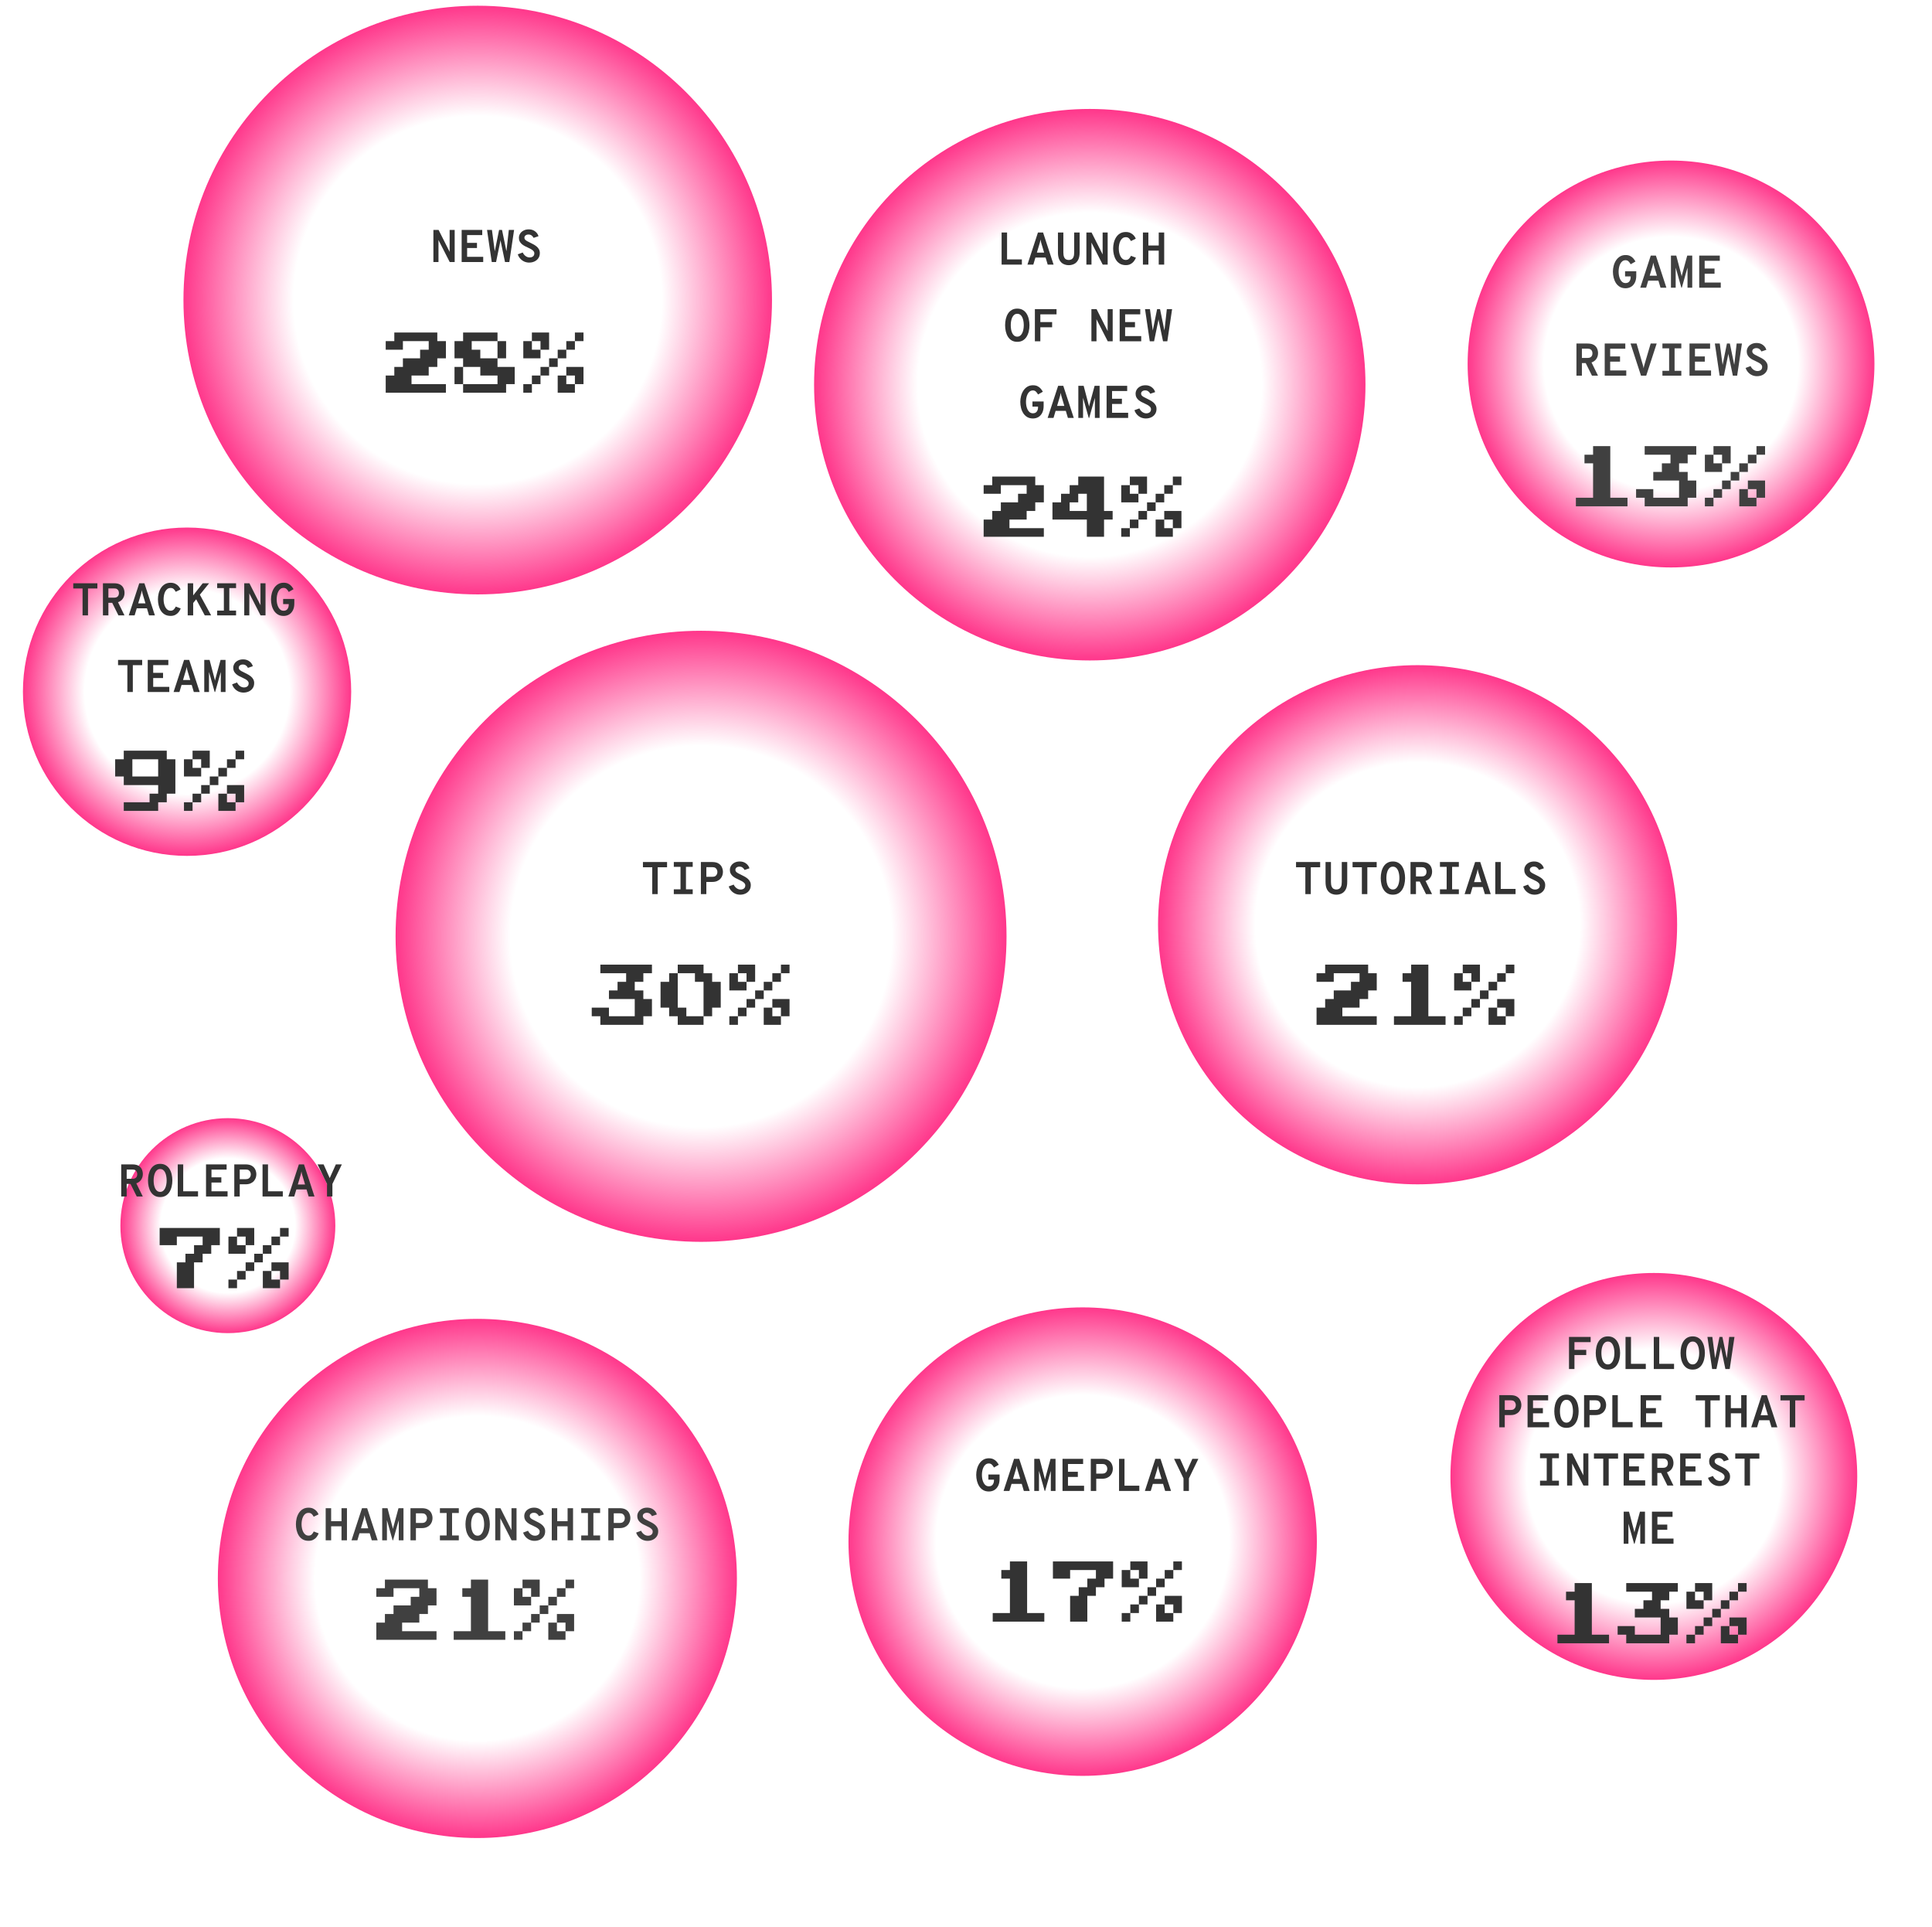 <svg width="337" height="336" viewBox="0 0 337 336" fill="none" xmlns="http://www.w3.org/2000/svg">
<path d="M122.285 216.57C151.713 216.57 175.57 192.714 175.57 163.285C175.57 133.857 151.713 110 122.285 110C92.856 110 69 133.857 69 163.285C69 192.714 92.856 216.57 122.285 216.57Z" fill="url(#paint0_radial_967_20916)"/>
<path d="M113.772 155.932V151.244H112.148V150.332H116.356V151.244H114.724V155.932H113.772ZM118.701 155.932V150.332H119.653V155.932H118.701ZM117.533 155.932V155.092H120.829V155.932H117.533ZM117.533 151.172V150.332H120.829V151.172H117.533ZM122.255 155.932V150.332H124.231C124.695 150.332 125.063 150.417 125.335 150.588C125.61 150.759 125.806 150.977 125.923 151.244C126.043 151.508 126.103 151.783 126.103 152.068C126.103 152.268 126.068 152.471 125.999 152.676C125.93 152.879 125.82 153.065 125.671 153.236C125.522 153.407 125.328 153.544 125.091 153.648C124.854 153.752 124.567 153.804 124.231 153.804H123.207V155.932H122.255ZM123.207 152.908H124.279C124.487 152.908 124.654 152.867 124.779 152.784C124.904 152.699 124.995 152.592 125.051 152.464C125.107 152.333 125.135 152.201 125.135 152.068C125.135 151.948 125.11 151.824 125.059 151.696C125.008 151.565 124.92 151.455 124.795 151.364C124.672 151.273 124.5 151.228 124.279 151.228H123.207V152.908ZM129.105 156.028C128.801 156.028 128.515 155.969 128.249 155.852C127.985 155.732 127.754 155.564 127.557 155.348C127.359 155.132 127.211 154.879 127.113 154.588L127.977 154.268C128.097 154.524 128.265 154.732 128.481 154.892C128.699 155.052 128.934 155.132 129.185 155.132C129.425 155.132 129.621 155.071 129.773 154.948C129.925 154.825 130.001 154.647 130.001 154.412C130.001 154.26 129.947 154.125 129.841 154.008C129.734 153.888 129.593 153.779 129.417 153.68C129.243 153.581 129.054 153.487 128.849 153.396C128.67 153.319 128.49 153.232 128.309 153.136C128.13 153.04 127.965 152.927 127.813 152.796C127.663 152.665 127.542 152.512 127.449 152.336C127.358 152.16 127.313 151.953 127.313 151.716C127.313 151.447 127.383 151.2 127.525 150.976C127.666 150.752 127.866 150.573 128.125 150.44C128.383 150.304 128.689 150.236 129.041 150.236C129.462 150.236 129.823 150.349 130.125 150.576C130.429 150.803 130.63 151.087 130.729 151.428L129.873 151.716C129.793 151.551 129.678 151.412 129.529 151.3C129.379 151.188 129.198 151.132 128.985 151.132C128.785 151.132 128.615 151.183 128.477 151.284C128.341 151.385 128.273 151.524 128.273 151.7C128.273 151.823 128.311 151.929 128.389 152.02C128.469 152.111 128.585 152.199 128.737 152.284C128.891 152.369 129.081 152.465 129.305 152.572C129.486 152.657 129.673 152.753 129.865 152.86C130.057 152.964 130.235 153.085 130.401 153.224C130.569 153.363 130.703 153.525 130.805 153.712C130.909 153.899 130.961 154.116 130.961 154.364C130.961 154.719 130.874 155.02 130.701 155.268C130.53 155.516 130.303 155.705 130.021 155.836C129.741 155.964 129.435 156.028 129.105 156.028Z" fill="#333333"/>
<path d="M104.719 178.725V177.225H103.219V175.725H106.219V177.225H110.719V174.225H106.219V172.725H107.719V171.225H109.219V169.725H104.719V168.225H113.719V169.725H112.219V171.225H110.719V172.725H112.219V174.225H113.719V177.225H112.219V178.725H104.719ZM118.219 178.725V177.225H116.719V175.725H115.219V171.225H116.719V169.725H118.219V168.225H122.719V169.725H124.219V171.225H125.719V175.725H124.219V177.225H122.719V178.725H118.219ZM119.719 177.225H122.719V171.225H121.219V169.725H118.219V175.725H119.719V177.225ZM130.219 169.725H128.719V168.225H131.719V171.225H130.219V169.725ZM137.719 168.225V169.725H136.219V168.225H137.719ZM130.219 172.725H127.219V169.725H128.719V171.225H130.219V172.725ZM134.719 169.725H136.219V171.225H134.719V169.725ZM133.219 171.225H134.719V172.725H133.219V171.225ZM131.719 172.725H133.219V174.225H131.719V172.725ZM130.219 174.225H131.719V175.725H130.219V174.225ZM134.719 174.225H137.719V177.225H136.219V175.725H134.719V174.225ZM128.719 175.725H130.219V177.225H128.719V175.725ZM134.719 177.225H136.219V178.725H133.219V175.725H134.719V177.225ZM127.219 177.225H128.719V178.725H127.219V177.225Z" fill="#333333"/>
<path d="M247.27 206.54C272.272 206.54 292.54 186.272 292.54 161.27C292.54 136.268 272.272 116 247.27 116C222.268 116 202 136.268 202 161.27C202 186.272 222.268 206.54 247.27 206.54Z" fill="url(#paint1_radial_967_20916)"/>
<path d="M227.692 155.931V151.243H226.068V150.331H230.276V151.243H228.644V155.931H227.692ZM233.102 156.027C232.766 156.027 232.454 155.957 232.166 155.815C231.881 155.674 231.65 155.441 231.474 155.115C231.301 154.79 231.214 154.35 231.214 153.795V150.331H232.158V153.795C232.158 154.139 232.198 154.407 232.278 154.599C232.361 154.791 232.473 154.927 232.614 155.007C232.758 155.085 232.921 155.123 233.102 155.123C233.281 155.123 233.441 155.085 233.582 155.007C233.726 154.927 233.84 154.791 233.922 154.599C234.005 154.407 234.046 154.139 234.046 153.795V150.331H234.998V153.795C234.998 154.342 234.912 154.779 234.738 155.107C234.565 155.433 234.334 155.667 234.046 155.811C233.758 155.955 233.444 156.027 233.102 156.027ZM237.552 155.931V151.243H235.928V150.331H240.136V151.243H238.504V155.931H237.552ZM242.962 156.027C242.586 156.027 242.263 155.949 241.994 155.791C241.727 155.631 241.508 155.415 241.338 155.143C241.167 154.871 241.042 154.562 240.962 154.215C240.882 153.869 240.842 153.507 240.842 153.131C240.842 152.755 240.882 152.394 240.962 152.047C241.042 151.701 241.167 151.391 241.338 151.119C241.508 150.847 241.727 150.633 241.994 150.475C242.263 150.315 242.586 150.235 242.962 150.235C243.338 150.235 243.66 150.315 243.93 150.475C244.199 150.633 244.419 150.847 244.59 151.119C244.76 151.391 244.886 151.701 244.966 152.047C245.048 152.394 245.09 152.755 245.09 153.131C245.09 153.507 245.048 153.869 244.966 154.215C244.886 154.562 244.76 154.871 244.59 155.143C244.419 155.415 244.199 155.631 243.93 155.791C243.66 155.949 243.338 156.027 242.962 156.027ZM242.962 155.123C243.159 155.123 243.33 155.067 243.474 154.955C243.618 154.843 243.735 154.693 243.826 154.503C243.919 154.314 243.987 154.101 244.03 153.863C244.075 153.626 244.098 153.382 244.098 153.131C244.098 152.865 244.075 152.613 244.03 152.375C243.987 152.135 243.92 151.923 243.83 151.739C243.739 151.553 243.622 151.406 243.478 151.299C243.334 151.193 243.162 151.139 242.962 151.139C242.762 151.139 242.59 151.195 242.446 151.307C242.302 151.417 242.184 151.566 242.094 151.755C242.003 151.945 241.935 152.158 241.89 152.395C241.847 152.633 241.826 152.878 241.826 153.131C241.826 153.395 241.847 153.647 241.89 153.887C241.935 154.125 242.003 154.337 242.094 154.523C242.184 154.71 242.302 154.857 242.446 154.963C242.59 155.07 242.762 155.123 242.962 155.123ZM246.035 155.931V150.331H247.971C248.433 150.331 248.797 150.411 249.063 150.571C249.33 150.731 249.519 150.941 249.631 151.199C249.746 151.458 249.803 151.734 249.803 152.027C249.803 152.235 249.769 152.438 249.699 152.635C249.63 152.83 249.526 153.007 249.387 153.167C249.249 153.325 249.074 153.454 248.863 153.555C248.655 153.657 248.411 153.718 248.131 153.739H246.987V155.931H246.035ZM248.739 155.931L247.595 153.627L248.611 153.523L249.795 155.931H248.739ZM246.987 152.843H247.987C248.201 152.843 248.369 152.805 248.491 152.727C248.614 152.65 248.701 152.55 248.751 152.427C248.802 152.305 248.827 152.174 248.827 152.035C248.827 151.91 248.803 151.786 248.755 151.663C248.707 151.538 248.622 151.434 248.499 151.351C248.379 151.269 248.209 151.227 247.987 151.227H246.987V152.843ZM252.341 155.931V150.331H253.293V155.931H252.341ZM251.173 155.931V155.091H254.469V155.931H251.173ZM251.173 151.171V150.331H254.469V151.171H251.173ZM255.471 155.931L257.303 150.331H258.199L260.031 155.931H259.007L257.887 152.171C257.873 152.129 257.857 152.071 257.839 151.999C257.823 151.927 257.807 151.851 257.791 151.771C257.775 151.691 257.761 151.617 257.751 151.547C257.737 151.617 257.723 151.691 257.707 151.771C257.691 151.851 257.675 151.927 257.659 151.999C257.643 152.071 257.628 152.129 257.615 152.171L256.495 155.931H255.471ZM256.655 154.699L256.911 153.835H258.591L258.847 154.699H256.655ZM260.824 155.931V150.331H261.776V155.019H264.36V155.931H260.824ZM267.674 156.027C267.37 156.027 267.085 155.969 266.818 155.851C266.554 155.731 266.323 155.563 266.126 155.347C265.929 155.131 265.781 154.878 265.682 154.587L266.546 154.267C266.666 154.523 266.834 154.731 267.05 154.891C267.269 155.051 267.503 155.131 267.754 155.131C267.994 155.131 268.19 155.07 268.342 154.947C268.494 154.825 268.57 154.646 268.57 154.411C268.57 154.259 268.517 154.125 268.41 154.007C268.303 153.887 268.162 153.778 267.986 153.679C267.813 153.581 267.623 153.486 267.418 153.395C267.239 153.318 267.059 153.231 266.878 153.135C266.699 153.039 266.534 152.926 266.382 152.795C266.233 152.665 266.111 152.511 266.018 152.335C265.927 152.159 265.882 151.953 265.882 151.715C265.882 151.446 265.953 151.199 266.094 150.975C266.235 150.751 266.435 150.573 266.694 150.439C266.953 150.303 267.258 150.235 267.61 150.235C268.031 150.235 268.393 150.349 268.694 150.575C268.998 150.802 269.199 151.086 269.298 151.427L268.442 151.715C268.362 151.55 268.247 151.411 268.098 151.299C267.949 151.187 267.767 151.131 267.554 151.131C267.354 151.131 267.185 151.182 267.046 151.283C266.91 151.385 266.842 151.523 266.842 151.699C266.842 151.822 266.881 151.929 266.958 152.019C267.038 152.11 267.154 152.198 267.306 152.283C267.461 152.369 267.65 152.465 267.874 152.571C268.055 152.657 268.242 152.753 268.434 152.859C268.626 152.963 268.805 153.085 268.97 153.223C269.138 153.362 269.273 153.525 269.374 153.711C269.478 153.898 269.53 154.115 269.53 154.363C269.53 154.718 269.443 155.019 269.27 155.267C269.099 155.515 268.873 155.705 268.59 155.835C268.31 155.963 268.005 156.027 267.674 156.027Z" fill="#333333"/>
<path d="M229.648 178.724V175.724H231.148V174.224H232.648V172.724H235.648V171.224H237.148V169.724H232.648V171.224H229.648V169.724H231.148V168.224H238.648V169.724H240.148V172.724H238.648V174.224H237.148V175.724H234.148V177.224H240.148V178.724H229.648ZM243.148 178.724V177.224H246.148V171.224H244.648V169.724H246.148V168.224H249.148V177.224H252.148V178.724H243.148ZM256.648 169.724H255.148V168.224H258.148V171.224H256.648V169.724ZM264.148 168.224V169.724H262.648V168.224H264.148ZM256.648 172.724H253.648V169.724H255.148V171.224H256.648V172.724ZM261.148 169.724H262.648V171.224H261.148V169.724ZM259.648 171.224H261.148V172.724H259.648V171.224ZM258.148 172.724H259.648V174.224H258.148V172.724ZM256.648 174.224H258.148V175.724H256.648V174.224ZM261.148 174.224H264.148V177.224H262.648V175.724H261.148V174.224ZM255.148 175.724H256.648V177.224H255.148V175.724ZM261.148 177.224H262.648V178.724H259.648V175.724H261.148V177.224ZM253.648 177.224H255.148V178.724H253.648V177.224Z" fill="#333333"/>
<path d="M188.85 309.7C211.411 309.7 229.7 291.411 229.7 268.85C229.7 246.289 211.411 228 188.85 228C166.289 228 148 246.289 148 268.85C148 291.411 166.289 309.7 188.85 309.7Z" fill="url(#paint2_radial_967_20916)"/>
<path d="M172.491 260.107C172.112 260.107 171.783 260.027 171.503 259.867C171.226 259.705 170.996 259.486 170.815 259.211C170.636 258.934 170.503 258.623 170.415 258.279C170.327 257.933 170.283 257.577 170.283 257.211C170.283 256.862 170.328 256.517 170.419 256.175C170.51 255.831 170.647 255.519 170.831 255.239C171.015 254.959 171.244 254.735 171.519 254.567C171.796 254.399 172.12 254.315 172.491 254.315C172.808 254.315 173.075 254.37 173.291 254.479C173.51 254.586 173.692 254.726 173.839 254.899C173.986 255.07 174.112 255.251 174.219 255.443L173.379 255.923C173.28 255.734 173.16 255.57 173.019 255.431C172.88 255.29 172.704 255.219 172.491 255.219C172.267 255.219 172.078 255.281 171.923 255.403C171.768 255.523 171.643 255.683 171.547 255.883C171.451 256.081 171.382 256.297 171.339 256.531C171.296 256.763 171.275 256.99 171.275 257.211C171.275 257.465 171.299 257.71 171.347 257.947C171.398 258.185 171.472 258.398 171.571 258.587C171.67 258.777 171.795 258.927 171.947 259.039C172.102 259.149 172.283 259.203 172.491 259.203C172.787 259.203 173.008 259.105 173.155 258.907C173.304 258.707 173.379 258.459 173.379 258.163V258.043H172.403V257.147H174.355V257.923C174.355 258.395 174.272 258.794 174.107 259.119C173.944 259.445 173.722 259.691 173.439 259.859C173.159 260.025 172.843 260.107 172.491 260.107ZM175.053 260.011L176.885 254.411H177.781L179.613 260.011H178.589L177.469 256.251C177.455 256.209 177.439 256.151 177.421 256.079C177.405 256.007 177.389 255.931 177.373 255.851C177.357 255.771 177.343 255.697 177.333 255.627C177.319 255.697 177.305 255.771 177.289 255.851C177.273 255.931 177.257 256.007 177.241 256.079C177.225 256.151 177.21 256.209 177.197 256.251L176.077 260.011H175.053ZM176.237 258.779L176.493 257.915H178.173L178.429 258.779H176.237ZM180.406 260.011V254.411H181.334L182.142 257.483C182.164 257.563 182.189 257.658 182.218 257.767C182.248 257.874 182.268 257.963 182.278 258.035C182.292 257.963 182.312 257.874 182.338 257.767C182.368 257.658 182.393 257.563 182.414 257.483L183.246 254.411H184.118V260.011H183.294V256.971C183.294 256.91 183.294 256.831 183.294 256.735C183.297 256.639 183.302 256.563 183.31 256.507C183.286 256.574 183.26 256.649 183.23 256.731C183.204 256.814 183.18 256.894 183.158 256.971L182.302 260.011H182.222L181.366 256.971C181.345 256.894 181.32 256.814 181.29 256.731C181.264 256.646 181.238 256.571 181.214 256.507C181.22 256.563 181.224 256.639 181.226 256.735C181.229 256.831 181.23 256.91 181.23 256.971V260.011H180.406ZM185.336 260.011V254.411H188.928V255.315H186.288V256.667H188.008V257.571H186.288V259.107H189.096V260.011H185.336ZM190.266 260.011V254.411H192.242C192.706 254.411 193.074 254.497 193.346 254.667C193.62 254.838 193.816 255.057 193.934 255.323C194.054 255.587 194.114 255.862 194.114 256.147C194.114 256.347 194.079 256.55 194.01 256.755C193.94 256.958 193.831 257.145 193.682 257.315C193.532 257.486 193.339 257.623 193.102 257.727C192.864 257.831 192.578 257.883 192.242 257.883H191.218V260.011H190.266ZM191.218 256.987H192.29C192.498 256.987 192.664 256.946 192.79 256.863C192.915 256.778 193.006 256.671 193.062 256.543C193.118 256.413 193.146 256.281 193.146 256.147C193.146 256.027 193.12 255.903 193.07 255.775C193.019 255.645 192.931 255.534 192.806 255.443C192.683 255.353 192.511 255.307 192.29 255.307H191.218V256.987ZM195.195 260.011V254.411H196.147V259.099H198.731V260.011H195.195ZM199.701 260.011L201.533 254.411H202.429L204.261 260.011H203.237L202.117 256.251C202.104 256.209 202.088 256.151 202.069 256.079C202.053 256.007 202.037 255.931 202.021 255.851C202.005 255.771 201.992 255.697 201.981 255.627C201.968 255.697 201.953 255.771 201.937 255.851C201.921 255.931 201.905 256.007 201.889 256.079C201.873 256.151 201.858 256.209 201.845 256.251L200.725 260.011H199.701ZM200.885 258.779L201.141 257.915H202.821L203.077 258.779H200.885ZM206.439 260.011V257.819L204.791 254.411H205.847L207.103 257.227H206.719L207.983 254.411H209.031L207.383 257.819V260.011H206.439Z" fill="#333333"/>
<path d="M173.161 282.804V281.304H176.161V275.304H174.661V273.804H176.161V272.304H179.161V281.304H182.161V282.804H173.161ZM186.661 282.804V278.304H188.161V276.804H189.661V275.304H191.161V273.804H186.661V275.304H183.661V272.304H194.161V275.304H192.661V276.804H191.161V278.304H189.661V282.804H186.661ZM198.661 273.804H197.161V272.304H200.161V275.304H198.661V273.804ZM206.161 272.304V273.804H204.661V272.304H206.161ZM198.661 276.804H195.661V273.804H197.161V275.304H198.661V276.804ZM203.161 273.804H204.661V275.304H203.161V273.804ZM201.661 275.304H203.161V276.804H201.661V275.304ZM200.161 276.804H201.661V278.304H200.161V276.804ZM198.661 278.304H200.161V279.804H198.661V278.304ZM203.161 278.304H206.161V281.304H204.661V279.804H203.161V278.304ZM197.161 279.804H198.661V281.304H197.161V279.804ZM203.161 281.304H204.661V282.804H201.661V279.804H203.161V281.304ZM195.661 281.304H197.161V282.804H195.661V281.304Z" fill="#333333"/>
<path d="M190.09 115.18C216.649 115.18 238.18 93.65 238.18 67.09C238.18 40.531 216.649 19 190.09 19C163.531 19 142 40.531 142 67.09C142 93.65 163.531 115.18 190.09 115.18Z" fill="url(#paint3_radial_967_20916)"/>
<path d="M174.711 46.148V40.548H175.663V45.236H178.247V46.148H174.711ZM179.217 46.148L181.049 40.548H181.945L183.777 46.148H182.753L181.633 42.388C181.619 42.345 181.603 42.288 181.585 42.216C181.569 42.144 181.553 42.068 181.537 41.988C181.521 41.908 181.507 41.833 181.497 41.764C181.483 41.833 181.469 41.908 181.453 41.988C181.437 42.068 181.421 42.144 181.405 42.216C181.389 42.288 181.374 42.345 181.361 42.388L180.241 46.148H179.217ZM180.401 44.916L180.657 44.052H182.337L182.593 44.916H180.401ZM186.426 46.244C186.09 46.244 185.778 46.173 185.49 46.032C185.205 45.89 184.974 45.657 184.798 45.332C184.625 45.006 184.538 44.566 184.538 44.012V40.548H185.482V44.012C185.482 44.356 185.522 44.624 185.602 44.816C185.685 45.008 185.797 45.144 185.938 45.224C186.082 45.301 186.245 45.34 186.426 45.34C186.605 45.34 186.765 45.301 186.906 45.224C187.05 45.144 187.164 45.008 187.246 44.816C187.329 44.624 187.37 44.356 187.37 44.012V40.548H188.322V44.012C188.322 44.558 188.236 44.996 188.062 45.324C187.889 45.649 187.658 45.884 187.37 46.028C187.082 46.172 186.768 46.244 186.426 46.244ZM189.5 46.148V40.548H190.404L192.148 44.004C192.172 44.046 192.205 44.108 192.248 44.188C192.291 44.268 192.324 44.334 192.348 44.388C192.345 44.318 192.341 44.249 192.336 44.18C192.333 44.11 192.332 44.052 192.332 44.004V40.548H193.212V46.148H192.348L190.572 42.676C190.548 42.63 190.515 42.568 190.472 42.488C190.429 42.408 190.393 42.342 190.364 42.292C190.377 42.35 190.384 42.416 190.384 42.488C190.387 42.56 190.388 42.622 190.388 42.676V46.148H189.5ZM196.382 46.236C195.976 46.236 195.632 46.153 195.35 45.988C195.067 45.82 194.839 45.597 194.666 45.32C194.492 45.04 194.366 44.729 194.286 44.388C194.206 44.044 194.166 43.697 194.166 43.348C194.166 43.012 194.206 42.674 194.286 42.336C194.368 41.994 194.498 41.682 194.674 41.4C194.85 41.117 195.078 40.89 195.358 40.72C195.64 40.546 195.982 40.46 196.382 40.46C196.696 40.46 196.968 40.517 197.198 40.632C197.43 40.744 197.622 40.889 197.774 41.068C197.926 41.246 198.04 41.433 198.118 41.628L197.27 42.036C197.163 41.828 197.042 41.664 196.906 41.544C196.772 41.424 196.598 41.364 196.382 41.364C196.155 41.364 195.963 41.424 195.806 41.544C195.648 41.664 195.52 41.822 195.422 42.02C195.326 42.217 195.256 42.432 195.214 42.664C195.171 42.896 195.15 43.124 195.15 43.348C195.15 43.585 195.174 43.821 195.222 44.056C195.272 44.29 195.347 44.504 195.446 44.696C195.547 44.888 195.675 45.042 195.83 45.16C195.987 45.274 196.171 45.332 196.382 45.332C196.598 45.332 196.776 45.265 196.918 45.132C197.059 44.996 197.179 44.822 197.278 44.612L198.142 44.94C198.04 45.188 197.91 45.41 197.75 45.608C197.592 45.802 197.4 45.956 197.174 46.068C196.947 46.18 196.683 46.236 196.382 46.236ZM199.359 46.148V40.548H200.311V42.812H202.119V40.548H203.071V46.148H202.119V43.708H200.311V46.148H199.359Z" fill="#333333"/>
<path d="M177.442 59.611C177.066 59.611 176.743 59.532 176.474 59.375C176.207 59.215 175.988 58.999 175.818 58.727C175.647 58.455 175.522 58.146 175.442 57.799C175.362 57.453 175.322 57.091 175.322 56.715C175.322 56.339 175.362 55.978 175.442 55.631C175.522 55.285 175.647 54.975 175.818 54.703C175.988 54.431 176.207 54.217 176.474 54.059C176.743 53.899 177.066 53.819 177.442 53.819C177.818 53.819 178.14 53.899 178.41 54.059C178.679 54.217 178.899 54.431 179.07 54.703C179.24 54.975 179.366 55.285 179.446 55.631C179.528 55.978 179.57 56.339 179.57 56.715C179.57 57.091 179.528 57.453 179.446 57.799C179.366 58.146 179.24 58.455 179.07 58.727C178.899 58.999 178.679 59.215 178.41 59.375C178.14 59.532 177.818 59.611 177.442 59.611ZM177.442 58.707C177.639 58.707 177.81 58.651 177.954 58.539C178.098 58.427 178.215 58.276 178.306 58.087C178.399 57.898 178.467 57.684 178.51 57.447C178.555 57.21 178.578 56.966 178.578 56.715C178.578 56.449 178.555 56.197 178.51 55.959C178.467 55.719 178.4 55.507 178.31 55.323C178.219 55.136 178.102 54.99 177.958 54.883C177.814 54.776 177.642 54.723 177.442 54.723C177.242 54.723 177.07 54.779 176.926 54.891C176.782 55.001 176.664 55.15 176.574 55.339C176.483 55.529 176.415 55.742 176.37 55.979C176.327 56.217 176.306 56.462 176.306 56.715C176.306 56.979 176.327 57.231 176.37 57.471C176.415 57.709 176.483 57.92 176.574 58.107C176.664 58.294 176.782 58.441 176.926 58.547C177.07 58.654 177.242 58.707 177.442 58.707ZM180.515 59.515V53.915H184.291V54.819H181.467V56.171H183.523V57.075H181.467V59.515H180.515ZM190.375 59.515V53.915H191.279L193.023 57.371C193.047 57.414 193.08 57.475 193.123 57.555C193.165 57.635 193.199 57.702 193.223 57.755C193.22 57.686 193.216 57.617 193.211 57.547C193.208 57.478 193.207 57.419 193.207 57.371V53.915H194.087V59.515H193.223L191.447 56.043C191.423 55.998 191.389 55.935 191.347 55.855C191.304 55.775 191.268 55.71 191.239 55.659C191.252 55.718 191.259 55.783 191.259 55.855C191.261 55.927 191.263 55.99 191.263 56.043V59.515H190.375ZM195.304 59.515V53.915H198.896V54.819H196.256V56.171H197.976V57.075H196.256V58.611H199.064V59.515H195.304ZM200.554 59.515L199.73 53.915H200.586L201.026 57.251C201.031 57.291 201.041 57.355 201.054 57.443C201.067 57.529 201.077 57.595 201.082 57.643C201.09 57.595 201.102 57.531 201.118 57.451C201.137 57.368 201.151 57.299 201.162 57.243L201.834 53.915H202.346L203.026 57.227C203.042 57.302 203.057 57.371 203.07 57.435C203.083 57.496 203.095 57.558 203.106 57.619C203.119 57.542 203.13 57.475 203.138 57.419C203.146 57.361 203.154 57.299 203.162 57.235L203.53 53.915H204.45L203.618 59.515H202.866L202.154 56.091C202.138 56.014 202.123 55.943 202.11 55.879C202.099 55.812 202.09 55.747 202.082 55.683C202.074 55.747 202.063 55.811 202.05 55.875C202.039 55.937 202.026 56.006 202.01 56.083L201.306 59.515H200.554Z" fill="#333333"/>
<path d="M180.178 72.979C179.8 72.979 179.47 72.899 179.19 72.739C178.913 72.576 178.684 72.357 178.502 72.083C178.324 71.805 178.19 71.495 178.102 71.151C178.014 70.804 177.97 70.448 177.97 70.083C177.97 69.733 178.016 69.388 178.106 69.047C178.197 68.703 178.334 68.391 178.518 68.111C178.702 67.831 178.932 67.607 179.206 67.439C179.484 67.271 179.808 67.187 180.178 67.187C180.496 67.187 180.762 67.241 180.978 67.351C181.197 67.457 181.38 67.597 181.526 67.771C181.673 67.941 181.8 68.123 181.906 68.315L181.066 68.795C180.968 68.605 180.848 68.441 180.706 68.303C180.568 68.161 180.392 68.091 180.178 68.091C179.954 68.091 179.765 68.152 179.61 68.275C179.456 68.395 179.33 68.555 179.234 68.755C179.138 68.952 179.069 69.168 179.026 69.403C178.984 69.635 178.962 69.861 178.962 70.083C178.962 70.336 178.986 70.581 179.034 70.819C179.085 71.056 179.16 71.269 179.258 71.459C179.357 71.648 179.482 71.799 179.634 71.911C179.789 72.02 179.97 72.075 180.178 72.075C180.474 72.075 180.696 71.976 180.842 71.779C180.992 71.579 181.066 71.331 181.066 71.035V70.915H180.09V70.019H182.042V70.795C182.042 71.267 181.96 71.665 181.794 71.991C181.632 72.316 181.409 72.563 181.126 72.731C180.846 72.896 180.53 72.979 180.178 72.979ZM182.74 72.883L184.572 67.283H185.468L187.3 72.883H186.276L185.156 69.123C185.143 69.08 185.127 69.023 185.108 68.951C185.092 68.879 185.076 68.803 185.06 68.723C185.044 68.643 185.031 68.568 185.02 68.499C185.007 68.568 184.992 68.643 184.976 68.723C184.96 68.803 184.944 68.879 184.928 68.951C184.912 69.023 184.897 69.08 184.884 69.123L183.764 72.883H182.74ZM183.924 71.651L184.18 70.787H185.86L186.116 71.651H183.924ZM188.094 72.883V67.283H189.022L189.83 70.355C189.851 70.435 189.877 70.529 189.906 70.639C189.935 70.745 189.955 70.835 189.966 70.907C189.979 70.835 189.999 70.745 190.026 70.639C190.055 70.529 190.081 70.435 190.102 70.355L190.934 67.283H191.806V72.883H190.982V69.843C190.982 69.781 190.982 69.703 190.982 69.607C190.985 69.511 190.99 69.435 190.998 69.379C190.974 69.445 190.947 69.52 190.918 69.603C190.891 69.685 190.867 69.765 190.846 69.843L189.99 72.883H189.91L189.054 69.843C189.033 69.765 189.007 69.685 188.978 69.603C188.951 69.517 188.926 69.443 188.902 69.379C188.907 69.435 188.911 69.511 188.914 69.607C188.917 69.703 188.918 69.781 188.918 69.843V72.883H188.094ZM193.024 72.883V67.283H196.616V68.187H193.976V69.539H195.696V70.443H193.976V71.979H196.784V72.883H193.024ZM199.873 72.979C199.569 72.979 199.284 72.92 199.017 72.803C198.753 72.683 198.523 72.515 198.325 72.299C198.128 72.083 197.98 71.829 197.881 71.539L198.745 71.219C198.865 71.475 199.033 71.683 199.249 71.843C199.468 72.003 199.703 72.083 199.953 72.083C200.193 72.083 200.389 72.021 200.541 71.899C200.693 71.776 200.769 71.597 200.769 71.363C200.769 71.211 200.716 71.076 200.609 70.959C200.503 70.839 200.361 70.729 200.185 70.631C200.012 70.532 199.823 70.437 199.617 70.347C199.439 70.269 199.259 70.183 199.077 70.087C198.899 69.991 198.733 69.877 198.581 69.747C198.432 69.616 198.311 69.463 198.217 69.287C198.127 69.111 198.081 68.904 198.081 68.667C198.081 68.397 198.152 68.151 198.293 67.927C198.435 67.703 198.635 67.524 198.893 67.391C199.152 67.255 199.457 67.187 199.809 67.187C200.231 67.187 200.592 67.3 200.893 67.527C201.197 67.753 201.399 68.037 201.497 68.379L200.641 68.667C200.561 68.501 200.447 68.363 200.297 68.251C200.148 68.139 199.967 68.083 199.753 68.083C199.553 68.083 199.384 68.133 199.245 68.235C199.109 68.336 199.041 68.475 199.041 68.651C199.041 68.773 199.08 68.88 199.157 68.971C199.237 69.061 199.353 69.149 199.505 69.235C199.66 69.32 199.849 69.416 200.073 69.523C200.255 69.608 200.441 69.704 200.633 69.811C200.825 69.915 201.004 70.036 201.169 70.175C201.337 70.313 201.472 70.476 201.573 70.663C201.677 70.849 201.729 71.067 201.729 71.315C201.729 71.669 201.643 71.971 201.469 72.219C201.299 72.467 201.072 72.656 200.789 72.787C200.509 72.915 200.204 72.979 199.873 72.979Z" fill="#333333"/>
<path d="M171.579 93.609V90.609H173.079V89.109H174.579V87.609H177.579V86.109H179.079V84.609H174.579V86.109H171.579V84.609H173.079V83.109H180.579V84.609H182.079V87.609H180.579V89.109H179.079V90.609H176.079V92.109H182.079V93.609H171.579ZM189.579 93.609V90.609H183.579V87.609H185.079V86.109H186.579V84.609H188.079V83.109H192.579V89.109H194.079V90.609H192.579V93.609H189.579ZM186.579 89.109H189.579V86.109H188.079V87.609H186.579V89.109ZM198.579 84.609H197.079V83.109H200.079V86.109H198.579V84.609ZM206.079 83.109V84.609H204.579V83.109H206.079ZM198.579 87.609H195.579V84.609H197.079V86.109H198.579V87.609ZM203.079 84.609H204.579V86.109H203.079V84.609ZM201.579 86.109H203.079V87.609H201.579V86.109ZM200.079 87.609H201.579V89.109H200.079V87.609ZM198.579 89.109H200.079V90.609H198.579V89.109ZM203.079 89.109H206.079V92.109H204.579V90.609H203.079V89.109ZM197.079 90.609H198.579V92.109H197.079V90.609ZM203.079 92.109H204.579V93.609H201.579V90.609H203.079V92.109ZM195.579 92.109H197.079V93.609H195.579V92.109Z" fill="#333333"/>
<path d="M83.33 103.66C111.679 103.66 134.66 80.679 134.66 52.33C134.66 23.981 111.679 1 83.33 1C54.981 1 32 23.981 32 52.33C32 80.679 54.981 103.66 83.33 103.66Z" fill="url(#paint4_radial_967_20916)"/>
<path d="M75.598 45.697V40.097H76.502L78.246 43.553C78.27 43.595 78.303 43.657 78.346 43.737C78.388 43.817 78.422 43.883 78.446 43.937C78.443 43.867 78.439 43.798 78.434 43.729C78.431 43.659 78.43 43.601 78.43 43.553V40.097H79.31V45.697H78.446L76.67 42.225C76.646 42.179 76.612 42.117 76.57 42.037C76.527 41.957 76.491 41.891 76.462 41.841C76.475 41.899 76.482 41.965 76.482 42.037C76.484 42.109 76.486 42.171 76.486 42.225V45.697H75.598ZM80.527 45.697V40.097H84.119V41.001H81.479V42.353H83.199V43.257H81.479V44.793H84.287V45.697H80.527ZM85.777 45.697L84.953 40.097H85.809L86.249 43.433C86.254 43.473 86.264 43.537 86.277 43.625C86.29 43.71 86.3 43.777 86.305 43.825C86.313 43.777 86.325 43.713 86.341 43.633C86.36 43.55 86.374 43.481 86.385 43.425L87.057 40.097H87.569L88.249 43.409C88.265 43.483 88.28 43.553 88.293 43.617C88.306 43.678 88.319 43.739 88.329 43.801C88.343 43.723 88.353 43.657 88.361 43.601C88.369 43.542 88.377 43.481 88.385 43.417L88.753 40.097H89.673L88.841 45.697H88.089L87.377 42.273C87.361 42.195 87.347 42.125 87.333 42.061C87.323 41.994 87.313 41.929 87.305 41.865C87.297 41.929 87.287 41.993 87.273 42.057C87.263 42.118 87.249 42.187 87.233 42.265L86.529 45.697H85.777ZM92.307 45.793C92.003 45.793 91.718 45.734 91.451 45.617C91.187 45.497 90.956 45.329 90.759 45.113C90.561 44.897 90.413 44.643 90.315 44.353L91.179 44.033C91.299 44.289 91.467 44.497 91.683 44.657C91.901 44.817 92.136 44.897 92.387 44.897C92.627 44.897 92.823 44.835 92.975 44.713C93.127 44.59 93.203 44.411 93.203 44.177C93.203 44.025 93.15 43.89 93.043 43.773C92.936 43.653 92.795 43.543 92.619 43.445C92.445 43.346 92.256 43.251 92.051 43.161C91.872 43.083 91.692 42.997 91.511 42.901C91.332 42.805 91.167 42.691 91.015 42.561C90.865 42.43 90.744 42.277 90.651 42.101C90.56 41.925 90.515 41.718 90.515 41.481C90.515 41.211 90.585 40.965 90.727 40.741C90.868 40.517 91.068 40.338 91.327 40.205C91.585 40.069 91.891 40.001 92.243 40.001C92.664 40.001 93.025 40.114 93.327 40.341C93.631 40.567 93.832 40.851 93.931 41.193L93.075 41.481C92.995 41.315 92.88 41.177 92.731 41.065C92.582 40.953 92.4 40.897 92.187 40.897C91.987 40.897 91.817 40.947 91.679 41.049C91.543 41.15 91.475 41.289 91.475 41.465C91.475 41.587 91.513 41.694 91.591 41.785C91.671 41.875 91.787 41.963 91.939 42.049C92.094 42.134 92.283 42.23 92.507 42.337C92.688 42.422 92.875 42.518 93.067 42.625C93.259 42.729 93.438 42.85 93.603 42.989C93.771 43.127 93.906 43.29 94.007 43.477C94.111 43.663 94.163 43.881 94.163 44.129C94.163 44.483 94.076 44.785 93.903 45.033C93.732 45.281 93.505 45.47 93.223 45.601C92.943 45.729 92.638 45.793 92.307 45.793Z" fill="#333333"/>
<path d="M67.28 68.489V65.489H68.78V63.989H70.28V62.489H73.28V60.989H74.78V59.489H70.28V60.989H67.28V59.489H68.78V57.989H76.28V59.489H77.78V62.489H76.28V63.989H74.78V65.489H71.78V66.989H77.78V68.489H67.28ZM80.78 68.489V66.989H79.28V63.989H80.78V62.489H79.28V59.489H80.78V57.989H86.78V59.489H88.28V62.489H86.78V63.989H89.78V66.989H88.28V68.489H80.78ZM83.78 62.489H86.78V59.489H82.28V60.989H83.78V62.489ZM80.78 66.989H86.78V65.489H83.78V63.989H80.78V66.989ZM94.28 59.489H92.78V57.989H95.78V60.989H94.28V59.489ZM101.78 57.989V59.489H100.28V57.989H101.78ZM94.28 62.489H91.28V59.489H92.78V60.989H94.28V62.489ZM98.78 59.489H100.28V60.989H98.78V59.489ZM97.28 60.989H98.78V62.489H97.28V60.989ZM95.78 62.489H97.28V63.989H95.78V62.489ZM94.28 63.989H95.78V65.489H94.28V63.989ZM98.78 63.989H101.78V66.989H100.28V65.489H98.78V63.989ZM92.78 65.489H94.28V66.989H92.78V65.489ZM98.78 66.989H100.28V68.489H97.28V65.489H98.78V66.989ZM91.28 66.989H92.78V68.489H91.28V66.989Z" fill="#333333"/>
<path d="M83.27 320.54C108.272 320.54 128.54 300.272 128.54 275.27C128.54 250.268 108.272 230 83.27 230C58.268 230 38 250.268 38 275.27C38 300.272 58.268 320.54 83.27 320.54Z" fill="url(#paint5_radial_967_20916)"/>
<path d="M53.831 268.706C53.426 268.706 53.082 268.623 52.799 268.458C52.516 268.29 52.288 268.067 52.115 267.79C51.942 267.51 51.815 267.199 51.735 266.858C51.655 266.514 51.615 266.167 51.615 265.818C51.615 265.482 51.655 265.144 51.735 264.806C51.818 264.464 51.947 264.152 52.123 263.87C52.299 263.587 52.527 263.36 52.807 263.19C53.09 263.016 53.431 262.93 53.831 262.93C54.146 262.93 54.418 262.987 54.647 263.102C54.879 263.214 55.071 263.359 55.223 263.538C55.375 263.716 55.49 263.903 55.567 264.098L54.719 264.506C54.612 264.298 54.491 264.134 54.355 264.014C54.222 263.894 54.047 263.834 53.831 263.834C53.604 263.834 53.412 263.894 53.255 264.014C53.098 264.134 52.97 264.292 52.871 264.49C52.775 264.687 52.706 264.902 52.663 265.134C52.62 265.366 52.599 265.594 52.599 265.818C52.599 266.055 52.623 266.291 52.671 266.526C52.722 266.76 52.796 266.974 52.895 267.166C52.996 267.358 53.124 267.512 53.279 267.63C53.436 267.744 53.62 267.802 53.831 267.802C54.047 267.802 54.226 267.735 54.367 267.602C54.508 267.466 54.628 267.292 54.727 267.082L55.591 267.41C55.49 267.658 55.359 267.88 55.199 268.078C55.042 268.272 54.85 268.426 54.623 268.538C54.396 268.65 54.132 268.706 53.831 268.706ZM56.809 268.618V263.018H57.761V265.282H59.569V263.018H60.521V268.618H59.569V266.178H57.761V268.618H56.809ZM61.314 268.618L63.146 263.018H64.042L65.874 268.618H64.85L63.73 264.858C63.717 264.815 63.701 264.758 63.682 264.686C63.666 264.614 63.65 264.538 63.634 264.458C63.618 264.378 63.605 264.303 63.594 264.234C63.581 264.303 63.566 264.378 63.55 264.458C63.534 264.538 63.518 264.614 63.502 264.686C63.486 264.758 63.472 264.815 63.458 264.858L62.338 268.618H61.314ZM62.498 267.386L62.754 266.522H64.434L64.69 267.386H62.498ZM66.668 268.618V263.018H67.596L68.404 266.09C68.425 266.17 68.451 266.264 68.48 266.374C68.509 266.48 68.529 266.57 68.54 266.642C68.553 266.57 68.573 266.48 68.6 266.374C68.629 266.264 68.655 266.17 68.676 266.09L69.508 263.018H70.38V268.618H69.556V265.578C69.556 265.516 69.556 265.438 69.556 265.342C69.559 265.246 69.564 265.17 69.572 265.114C69.548 265.18 69.521 265.255 69.492 265.338C69.465 265.42 69.441 265.5 69.42 265.578L68.564 268.618H68.484L67.628 265.578C67.607 265.5 67.581 265.42 67.552 265.338C67.525 265.252 67.5 265.178 67.476 265.114C67.481 265.17 67.485 265.246 67.488 265.342C67.491 265.438 67.492 265.516 67.492 265.578V268.618H66.668ZM71.598 268.618V263.018H73.574C74.038 263.018 74.406 263.103 74.678 263.274C74.952 263.444 75.148 263.663 75.266 263.93C75.386 264.194 75.446 264.468 75.446 264.754C75.446 264.954 75.411 265.156 75.342 265.362C75.272 265.564 75.163 265.751 75.014 265.922C74.864 266.092 74.671 266.23 74.434 266.334C74.196 266.438 73.91 266.49 73.574 266.49H72.55V268.618H71.598ZM72.55 265.594H73.622C73.83 265.594 73.996 265.552 74.122 265.47C74.247 265.384 74.338 265.278 74.394 265.15C74.45 265.019 74.478 264.887 74.478 264.754C74.478 264.634 74.452 264.51 74.402 264.382C74.351 264.251 74.263 264.14 74.138 264.05C74.015 263.959 73.843 263.914 73.622 263.914H72.55V265.594ZM77.903 268.618V263.018H78.855V268.618H77.903ZM76.735 268.618V267.778H80.031V268.618H76.735ZM76.735 263.858V263.018H80.031V263.858H76.735ZM83.313 268.714C82.937 268.714 82.615 268.635 82.345 268.478C82.079 268.318 81.86 268.102 81.689 267.83C81.519 267.558 81.393 267.248 81.313 266.902C81.233 266.555 81.193 266.194 81.193 265.818C81.193 265.442 81.233 265.08 81.313 264.734C81.393 264.387 81.519 264.078 81.689 263.806C81.86 263.534 82.079 263.319 82.345 263.162C82.615 263.002 82.937 262.922 83.313 262.922C83.689 262.922 84.012 263.002 84.281 263.162C84.55 263.319 84.77 263.534 84.941 263.806C85.112 264.078 85.237 264.387 85.317 264.734C85.4 265.08 85.441 265.442 85.441 265.818C85.441 266.194 85.4 266.555 85.317 266.902C85.237 267.248 85.112 267.558 84.941 267.83C84.77 268.102 84.55 268.318 84.281 268.478C84.012 268.635 83.689 268.714 83.313 268.714ZM83.313 267.81C83.51 267.81 83.681 267.754 83.825 267.642C83.969 267.53 84.087 267.379 84.177 267.19C84.27 267 84.338 266.787 84.381 266.55C84.427 266.312 84.449 266.068 84.449 265.818C84.449 265.551 84.427 265.299 84.381 265.062C84.338 264.822 84.272 264.61 84.181 264.426C84.091 264.239 83.973 264.092 83.829 263.986C83.685 263.879 83.513 263.826 83.313 263.826C83.113 263.826 82.941 263.882 82.797 263.994C82.653 264.103 82.536 264.252 82.445 264.442C82.355 264.631 82.287 264.844 82.241 265.082C82.198 265.319 82.177 265.564 82.177 265.818C82.177 266.082 82.198 266.334 82.241 266.574C82.287 266.811 82.355 267.023 82.445 267.21C82.536 267.396 82.653 267.543 82.797 267.65C82.941 267.756 83.113 267.81 83.313 267.81ZM86.387 268.618V263.018H87.291L89.035 266.474C89.059 266.516 89.092 266.578 89.135 266.658C89.177 266.738 89.211 266.804 89.235 266.858C89.232 266.788 89.228 266.719 89.223 266.65C89.22 266.58 89.219 266.522 89.219 266.474V263.018H90.099V268.618H89.235L87.459 265.146C87.435 265.1 87.401 265.038 87.359 264.958C87.316 264.878 87.28 264.812 87.251 264.762C87.264 264.82 87.271 264.886 87.271 264.958C87.273 265.03 87.275 265.092 87.275 265.146V268.618H86.387ZM93.237 268.714C92.933 268.714 92.647 268.655 92.38 268.538C92.117 268.418 91.886 268.25 91.689 268.034C91.491 267.818 91.343 267.564 91.245 267.274L92.109 266.954C92.228 267.21 92.397 267.418 92.612 267.578C92.831 267.738 93.066 267.818 93.317 267.818C93.556 267.818 93.752 267.756 93.904 267.634C94.056 267.511 94.132 267.332 94.132 267.098C94.132 266.946 94.079 266.811 93.972 266.694C93.866 266.574 93.725 266.464 93.549 266.366C93.375 266.267 93.186 266.172 92.981 266.082C92.802 266.004 92.622 265.918 92.441 265.822C92.262 265.726 92.097 265.612 91.945 265.482C91.795 265.351 91.674 265.198 91.581 265.022C91.49 264.846 91.445 264.639 91.445 264.402C91.445 264.132 91.515 263.886 91.656 263.662C91.798 263.438 91.998 263.259 92.257 263.126C92.515 262.99 92.82 262.922 93.172 262.922C93.594 262.922 93.955 263.035 94.257 263.262C94.561 263.488 94.762 263.772 94.861 264.114L94.004 264.402C93.924 264.236 93.81 264.098 93.66 263.986C93.511 263.874 93.33 263.818 93.117 263.818C92.916 263.818 92.747 263.868 92.609 263.97C92.472 264.071 92.404 264.21 92.404 264.386C92.404 264.508 92.443 264.615 92.52 264.706C92.6 264.796 92.716 264.884 92.868 264.97C93.023 265.055 93.213 265.151 93.436 265.258C93.618 265.343 93.805 265.439 93.996 265.546C94.189 265.65 94.367 265.771 94.532 265.91C94.701 266.048 94.835 266.211 94.936 266.398C95.04 266.584 95.093 266.802 95.093 267.05C95.093 267.404 95.006 267.706 94.832 267.954C94.662 268.202 94.435 268.391 94.153 268.522C93.873 268.65 93.567 268.714 93.237 268.714ZM96.246 268.618V263.018H97.198V265.282H99.006V263.018H99.958V268.618H99.006V266.178H97.198V268.618H96.246ZM102.552 268.618V263.018H103.504V268.618H102.552ZM101.384 268.618V267.778H104.68V268.618H101.384ZM101.384 263.858V263.018H104.68V263.858H101.384ZM106.106 268.618V263.018H108.082C108.546 263.018 108.914 263.103 109.186 263.274C109.46 263.444 109.656 263.663 109.774 263.93C109.894 264.194 109.954 264.468 109.954 264.754C109.954 264.954 109.919 265.156 109.85 265.362C109.78 265.564 109.671 265.751 109.522 265.922C109.372 266.092 109.179 266.23 108.942 266.334C108.704 266.438 108.418 266.49 108.082 266.49H107.058V268.618H106.106ZM107.058 265.594H108.13C108.338 265.594 108.504 265.552 108.63 265.47C108.755 265.384 108.846 265.278 108.902 265.15C108.958 265.019 108.986 264.887 108.986 264.754C108.986 264.634 108.96 264.51 108.91 264.382C108.859 264.251 108.771 264.14 108.646 264.05C108.523 263.959 108.351 263.914 108.13 263.914H107.058V265.594ZM112.955 268.714C112.651 268.714 112.366 268.655 112.099 268.538C111.835 268.418 111.605 268.25 111.407 268.034C111.21 267.818 111.062 267.564 110.963 267.274L111.827 266.954C111.947 267.21 112.115 267.418 112.331 267.578C112.55 267.738 112.785 267.818 113.035 267.818C113.275 267.818 113.471 267.756 113.623 267.634C113.775 267.511 113.851 267.332 113.851 267.098C113.851 266.946 113.798 266.811 113.691 266.694C113.585 266.574 113.443 266.464 113.267 266.366C113.094 266.267 112.905 266.172 112.699 266.082C112.521 266.004 112.341 265.918 112.159 265.822C111.981 265.726 111.815 265.612 111.663 265.482C111.514 265.351 111.393 265.198 111.299 265.022C111.209 264.846 111.163 264.639 111.163 264.402C111.163 264.132 111.234 263.886 111.375 263.662C111.517 263.438 111.717 263.259 111.975 263.126C112.234 262.99 112.539 262.922 112.891 262.922C113.313 262.922 113.674 263.035 113.975 263.262C114.279 263.488 114.481 263.772 114.579 264.114L113.723 264.402C113.643 264.236 113.529 264.098 113.379 263.986C113.23 263.874 113.049 263.818 112.835 263.818C112.635 263.818 112.466 263.868 112.327 263.97C112.191 264.071 112.123 264.21 112.123 264.386C112.123 264.508 112.162 264.615 112.239 264.706C112.319 264.796 112.435 264.884 112.587 264.97C112.742 265.055 112.931 265.151 113.155 265.258C113.337 265.343 113.523 265.439 113.715 265.546C113.907 265.65 114.086 265.771 114.251 265.91C114.419 266.048 114.554 266.211 114.655 266.398C114.759 266.584 114.811 266.802 114.811 267.05C114.811 267.404 114.725 267.706 114.551 267.954C114.381 268.202 114.154 268.391 113.871 268.522C113.591 268.65 113.286 268.714 112.955 268.714Z" fill="#404040"/>
<path d="M65.642 285.973V282.973H67.142V281.473H68.642V279.973H71.642V278.473H73.142V276.973H68.642V278.473H65.642V276.973H67.142V275.473H74.642V276.973H76.142V279.973H74.642V281.473H73.142V282.973H70.142V284.473H76.142V285.973H65.642ZM79.142 285.973V284.473H82.142V278.473H80.642V276.973H82.142V275.473H85.142V284.473H88.142V285.973H79.142ZM92.642 276.973H91.142V275.473H94.142V278.473H92.642V276.973ZM100.142 275.473V276.973H98.642V275.473H100.142ZM92.642 279.973H89.642V276.973H91.142V278.473H92.642V279.973ZM97.142 276.973H98.642V278.473H97.142V276.973ZM95.642 278.473H97.142V279.973H95.642V278.473ZM94.142 279.973H95.642V281.473H94.142V279.973ZM92.642 281.473H94.142V282.973H92.642V281.473ZM97.142 281.473H100.142V284.473H98.642V282.973H97.142V281.473ZM91.142 282.973H92.642V284.473H91.142V282.973ZM97.142 284.473H98.642V285.973H95.642V282.973H97.142V284.473ZM89.642 284.473H91.142V285.973H89.642V284.473Z" fill="#404040"/>
<path d="M291.48 98.96C311.075 98.96 326.96 83.075 326.96 63.48C326.96 43.885 311.075 28 291.48 28C271.885 28 256 43.885 256 63.48C256 83.075 271.885 98.96 291.48 98.96Z" fill="url(#paint6_radial_967_20916)"/>
<path d="M283.55 50.27C283.171 50.27 282.842 50.19 282.562 50.03C282.284 49.867 282.055 49.648 281.874 49.374C281.695 49.096 281.562 48.786 281.474 48.442C281.386 48.095 281.342 47.739 281.342 47.374C281.342 47.024 281.387 46.679 281.478 46.338C281.568 45.994 281.706 45.682 281.89 45.402C282.074 45.122 282.303 44.898 282.578 44.73C282.855 44.562 283.179 44.478 283.55 44.478C283.867 44.478 284.134 44.532 284.35 44.642C284.568 44.748 284.751 44.888 284.898 45.062C285.044 45.232 285.171 45.414 285.278 45.606L284.438 46.086C284.339 45.896 284.219 45.732 284.078 45.594C283.939 45.452 283.763 45.382 283.55 45.382C283.326 45.382 283.136 45.443 282.982 45.566C282.827 45.686 282.702 45.846 282.606 46.046C282.51 46.243 282.44 46.459 282.398 46.694C282.355 46.926 282.334 47.152 282.334 47.374C282.334 47.627 282.358 47.872 282.406 48.11C282.456 48.347 282.531 48.56 282.63 48.75C282.728 48.939 282.854 49.09 283.006 49.202C283.16 49.311 283.342 49.366 283.55 49.366C283.846 49.366 284.067 49.267 284.214 49.07C284.363 48.87 284.438 48.622 284.438 48.326V48.206H283.462V47.31H285.414V48.086C285.414 48.558 285.331 48.956 285.166 49.282C285.003 49.607 284.78 49.854 284.498 50.022C284.218 50.187 283.902 50.27 283.55 50.27ZM286.111 50.174L287.943 44.574H288.839L290.671 50.174H289.647L288.527 46.414C288.514 46.371 288.498 46.314 288.479 46.242C288.463 46.17 288.447 46.094 288.431 46.014C288.415 45.934 288.402 45.859 288.391 45.79C288.378 45.859 288.363 45.934 288.347 46.014C288.331 46.094 288.315 46.17 288.299 46.242C288.283 46.314 288.269 46.371 288.255 46.414L287.135 50.174H286.111ZM287.295 48.942L287.551 48.078H289.231L289.487 48.942H287.295ZM291.465 50.174V44.574H292.393L293.201 47.646C293.222 47.726 293.248 47.82 293.277 47.93C293.306 48.036 293.326 48.126 293.337 48.198C293.35 48.126 293.37 48.036 293.397 47.93C293.426 47.82 293.452 47.726 293.473 47.646L294.305 44.574H295.177V50.174H294.353V47.134C294.353 47.072 294.353 46.994 294.353 46.898C294.356 46.802 294.361 46.726 294.369 46.67C294.345 46.736 294.318 46.811 294.289 46.894C294.262 46.976 294.238 47.056 294.217 47.134L293.361 50.174H293.281L292.425 47.134C292.404 47.056 292.378 46.976 292.349 46.894C292.322 46.808 292.297 46.734 292.273 46.67C292.278 46.726 292.282 46.802 292.285 46.898C292.288 46.994 292.289 47.072 292.289 47.134V50.174H291.465ZM296.395 50.174V44.574H299.987V45.478H297.347V46.83H299.067V47.734H297.347V49.27H300.155V50.174H296.395Z" fill="#404040"/>
<path d="M274.981 65.509V59.909H276.917C277.378 59.909 277.742 59.989 278.009 60.149C278.276 60.309 278.465 60.518 278.577 60.777C278.692 61.035 278.749 61.312 278.749 61.605C278.749 61.813 278.714 62.016 278.645 62.213C278.576 62.407 278.472 62.585 278.333 62.745C278.194 62.902 278.02 63.032 277.809 63.133C277.601 63.234 277.357 63.295 277.077 63.317H275.933V65.509H274.981ZM277.685 65.509L276.541 63.205L277.557 63.101L278.741 65.509H277.685ZM275.933 62.421H276.933C277.146 62.421 277.314 62.382 277.437 62.305C277.56 62.227 277.646 62.127 277.697 62.005C277.748 61.882 277.773 61.752 277.773 61.613C277.773 61.487 277.749 61.364 277.701 61.241C277.653 61.115 277.568 61.011 277.445 60.929C277.325 60.846 277.154 60.805 276.933 60.805H275.933V62.421ZM279.911 65.509V59.909H283.503V60.813H280.863V62.165H282.583V63.069H280.863V64.605H283.671V65.509H279.911ZM286.24 65.509L284.416 59.909H285.472L286.584 63.725C286.606 63.791 286.627 63.876 286.648 63.977C286.67 64.078 286.686 64.168 286.696 64.245C286.71 64.168 286.726 64.079 286.744 63.981C286.763 63.882 286.782 63.8 286.8 63.733L287.928 59.909H288.976L287.152 65.509H286.24ZM291.146 65.509V59.909H292.098V65.509H291.146ZM289.978 65.509V64.669H293.274V65.509H289.978ZM289.978 60.749V59.909H293.274V60.749H289.978ZM294.7 65.509V59.909H298.292V60.813H295.652V62.165H297.372V63.069H295.652V64.605H298.46V65.509H294.7ZM299.949 65.509L299.125 59.909H299.981L300.421 63.245C300.427 63.285 300.436 63.349 300.449 63.437C300.463 63.522 300.472 63.589 300.477 63.637C300.485 63.589 300.497 63.525 300.513 63.445C300.532 63.362 300.547 63.293 300.557 63.237L301.229 59.909H301.741L302.421 63.221C302.437 63.295 302.452 63.365 302.465 63.429C302.479 63.49 302.491 63.551 302.501 63.613C302.515 63.535 302.525 63.469 302.533 63.413C302.541 63.354 302.549 63.293 302.557 63.229L302.925 59.909H303.845L303.013 65.509H302.261L301.549 62.085C301.533 62.008 301.519 61.937 301.505 61.873C301.495 61.806 301.485 61.741 301.477 61.677C301.469 61.741 301.459 61.805 301.445 61.869C301.435 61.93 301.421 61.999 301.405 62.077L300.701 65.509H299.949ZM306.479 65.605C306.175 65.605 305.89 65.546 305.623 65.429C305.359 65.309 305.129 65.141 304.931 64.925C304.734 64.709 304.586 64.456 304.487 64.165L305.351 63.845C305.471 64.101 305.639 64.309 305.855 64.469C306.074 64.629 306.309 64.709 306.559 64.709C306.799 64.709 306.995 64.647 307.147 64.525C307.299 64.402 307.375 64.224 307.375 63.989C307.375 63.837 307.322 63.702 307.215 63.585C307.109 63.465 306.967 63.355 306.791 63.257C306.618 63.158 306.429 63.063 306.223 62.973C306.045 62.895 305.865 62.809 305.683 62.713C305.505 62.617 305.339 62.504 305.187 62.373C305.038 62.242 304.917 62.089 304.823 61.913C304.733 61.737 304.687 61.53 304.687 61.293C304.687 61.023 304.758 60.777 304.899 60.553C305.041 60.329 305.241 60.15 305.499 60.017C305.758 59.881 306.063 59.813 306.415 59.813C306.837 59.813 307.198 59.926 307.499 60.153C307.803 60.38 308.005 60.663 308.103 61.005L307.247 61.293C307.167 61.127 307.053 60.989 306.903 60.877C306.754 60.765 306.573 60.709 306.359 60.709C306.159 60.709 305.99 60.76 305.851 60.861C305.715 60.962 305.647 61.101 305.647 61.277C305.647 61.4 305.686 61.506 305.763 61.597C305.843 61.688 305.959 61.776 306.111 61.861C306.266 61.946 306.455 62.042 306.679 62.149C306.861 62.234 307.047 62.33 307.239 62.437C307.431 62.541 307.61 62.662 307.775 62.801C307.943 62.94 308.078 63.102 308.179 63.289C308.283 63.475 308.335 63.693 308.335 63.941C308.335 64.296 308.249 64.597 308.075 64.845C307.905 65.093 307.678 65.282 307.395 65.413C307.115 65.541 306.81 65.605 306.479 65.605Z" fill="#404040"/>
<path d="M274.883 88.301V86.801H277.883V80.801H276.383V79.301H277.883V77.801H280.883V86.801H283.883V88.301H274.883ZM286.883 88.301V86.801H285.383V85.301H288.383V86.801H292.883V83.801H288.383V82.301H289.883V80.801H291.383V79.301H286.883V77.801H295.883V79.301H294.383V80.801H292.883V82.301H294.383V83.801H295.883V86.801H294.383V88.301H286.883ZM300.383 79.301H298.883V77.801H301.883V80.801H300.383V79.301ZM307.883 77.801V79.301H306.383V77.801H307.883ZM300.383 82.301H297.383V79.301H298.883V80.801H300.383V82.301ZM304.883 79.301H306.383V80.801H304.883V79.301ZM303.383 80.801H304.883V82.301H303.383V80.801ZM301.883 82.301H303.383V83.801H301.883V82.301ZM300.383 83.801H301.883V85.301H300.383V83.801ZM304.883 83.801H307.883V86.801H306.383V85.301H304.883V83.801ZM298.883 85.301H300.383V86.801H298.883V85.301ZM304.883 86.801H306.383V88.301H303.383V85.301H304.883V86.801ZM297.383 86.801H298.883V88.301H297.383V86.801Z" fill="#404040"/>
<path d="M288.48 292.96C308.075 292.96 323.96 277.075 323.96 257.48C323.96 237.885 308.075 222 288.48 222C268.885 222 253 237.885 253 257.48C253 277.075 268.885 292.96 288.48 292.96Z" fill="url(#paint7_radial_967_20916)"/>
<path d="M273.681 238.752V233.152H277.457V234.056H274.633V235.408H276.689V236.312H274.633V238.752H273.681ZM280.467 238.848C280.091 238.848 279.768 238.769 279.499 238.612C279.232 238.452 279.014 238.236 278.843 237.964C278.672 237.692 278.547 237.382 278.467 237.036C278.387 236.689 278.347 236.328 278.347 235.952C278.347 235.576 278.387 235.214 278.467 234.868C278.547 234.521 278.672 234.212 278.843 233.94C279.014 233.668 279.232 233.453 279.499 233.296C279.768 233.136 280.091 233.056 280.467 233.056C280.843 233.056 281.166 233.136 281.435 233.296C281.704 233.453 281.924 233.668 282.095 233.94C282.266 234.212 282.391 234.521 282.471 234.868C282.554 235.214 282.595 235.576 282.595 235.952C282.595 236.328 282.554 236.689 282.471 237.036C282.391 237.382 282.266 237.692 282.095 237.964C281.924 238.236 281.704 238.452 281.435 238.612C281.166 238.769 280.843 238.848 280.467 238.848ZM280.467 237.944C280.664 237.944 280.835 237.888 280.979 237.776C281.123 237.664 281.24 237.513 281.331 237.324C281.424 237.134 281.492 236.921 281.535 236.684C281.58 236.446 281.603 236.202 281.603 235.952C281.603 235.685 281.58 235.433 281.535 235.196C281.492 234.956 281.426 234.744 281.335 234.56C281.244 234.373 281.127 234.226 280.983 234.12C280.839 234.013 280.667 233.96 280.467 233.96C280.267 233.96 280.095 234.016 279.951 234.128C279.807 234.237 279.69 234.386 279.599 234.576C279.508 234.765 279.44 234.978 279.395 235.216C279.352 235.453 279.331 235.698 279.331 235.952C279.331 236.216 279.352 236.468 279.395 236.708C279.44 236.945 279.508 237.157 279.599 237.344C279.69 237.53 279.807 237.677 279.951 237.784C280.095 237.89 280.267 237.944 280.467 237.944ZM283.541 238.752V233.152H284.493V237.84H287.077V238.752H283.541ZM288.47 238.752V233.152H289.422V237.84H292.006V238.752H288.47ZM295.256 238.848C294.88 238.848 294.557 238.769 294.288 238.612C294.021 238.452 293.803 238.236 293.632 237.964C293.461 237.692 293.336 237.382 293.256 237.036C293.176 236.689 293.136 236.328 293.136 235.952C293.136 235.576 293.176 235.214 293.256 234.868C293.336 234.521 293.461 234.212 293.632 233.94C293.803 233.668 294.021 233.453 294.288 233.296C294.557 233.136 294.88 233.056 295.256 233.056C295.632 233.056 295.955 233.136 296.224 233.296C296.493 233.453 296.713 233.668 296.884 233.94C297.055 234.212 297.18 234.521 297.26 234.868C297.343 235.214 297.384 235.576 297.384 235.952C297.384 236.328 297.343 236.689 297.26 237.036C297.18 237.382 297.055 237.692 296.884 237.964C296.713 238.236 296.493 238.452 296.224 238.612C295.955 238.769 295.632 238.848 295.256 238.848ZM295.256 237.944C295.453 237.944 295.624 237.888 295.768 237.776C295.912 237.664 296.029 237.513 296.12 237.324C296.213 237.134 296.281 236.921 296.324 236.684C296.369 236.446 296.392 236.202 296.392 235.952C296.392 235.685 296.369 235.433 296.324 235.196C296.281 234.956 296.215 234.744 296.124 234.56C296.033 234.373 295.916 234.226 295.772 234.12C295.628 234.013 295.456 233.96 295.256 233.96C295.056 233.96 294.884 234.016 294.74 234.128C294.596 234.237 294.479 234.386 294.388 234.576C294.297 234.765 294.229 234.978 294.184 235.216C294.141 235.453 294.12 235.698 294.12 235.952C294.12 236.216 294.141 236.468 294.184 236.708C294.229 236.945 294.297 237.157 294.388 237.344C294.479 237.53 294.596 237.677 294.74 237.784C294.884 237.89 295.056 237.944 295.256 237.944ZM298.65 238.752L297.826 233.152H298.682L299.122 236.488C299.127 236.528 299.136 236.592 299.15 236.68C299.163 236.765 299.172 236.832 299.178 236.88C299.186 236.832 299.198 236.768 299.214 236.688C299.232 236.605 299.247 236.536 299.258 236.48L299.93 233.152H300.442L301.122 236.464C301.138 236.538 301.152 236.608 301.166 236.672C301.179 236.733 301.191 236.794 301.202 236.856C301.215 236.778 301.226 236.712 301.234 236.656C301.242 236.597 301.25 236.536 301.258 236.472L301.626 233.152H302.546L301.714 238.752H300.962L300.25 235.328C300.234 235.25 300.219 235.18 300.206 235.116C300.195 235.049 300.186 234.984 300.178 234.92C300.17 234.984 300.159 235.048 300.146 235.112C300.135 235.173 300.122 235.242 300.106 235.32L299.402 238.752H298.65Z" fill="#333333"/>
<path d="M261.522 248.909V243.309H263.498C263.962 243.309 264.33 243.394 264.602 243.565C264.877 243.735 265.073 243.954 265.19 244.221C265.31 244.485 265.37 244.759 265.37 245.045C265.37 245.245 265.335 245.447 265.266 245.653C265.197 245.855 265.087 246.042 264.938 246.213C264.789 246.383 264.595 246.521 264.358 246.625C264.121 246.729 263.834 246.781 263.498 246.781H262.474V248.909H261.522ZM262.474 245.885H263.546C263.754 245.885 263.921 245.843 264.046 245.761C264.171 245.675 264.262 245.569 264.318 245.441C264.374 245.31 264.402 245.178 264.402 245.045C264.402 244.925 264.377 244.801 264.326 244.673C264.275 244.542 264.187 244.431 264.062 244.341C263.939 244.25 263.767 244.205 263.546 244.205H262.474V245.885ZM266.452 248.909V243.309H270.044V244.213H267.404V245.565H269.124V246.469H267.404V248.005H270.212V248.909H266.452ZM273.237 249.005C272.861 249.005 272.539 248.926 272.269 248.769C272.003 248.609 271.784 248.393 271.613 248.121C271.443 247.849 271.317 247.539 271.237 247.193C271.157 246.846 271.117 246.485 271.117 246.109C271.117 245.733 271.157 245.371 271.237 245.025C271.317 244.678 271.443 244.369 271.613 244.097C271.784 243.825 272.003 243.61 272.269 243.453C272.539 243.293 272.861 243.213 273.237 243.213C273.613 243.213 273.936 243.293 274.205 243.453C274.475 243.61 274.695 243.825 274.865 244.097C275.036 244.369 275.161 244.678 275.241 245.025C275.324 245.371 275.365 245.733 275.365 246.109C275.365 246.485 275.324 246.846 275.241 247.193C275.161 247.539 275.036 247.849 274.865 248.121C274.695 248.393 274.475 248.609 274.205 248.769C273.936 248.926 273.613 249.005 273.237 249.005ZM273.237 248.101C273.435 248.101 273.605 248.045 273.749 247.933C273.893 247.821 274.011 247.67 274.101 247.481C274.195 247.291 274.263 247.078 274.305 246.841C274.351 246.603 274.373 246.359 274.373 246.109C274.373 245.842 274.351 245.59 274.305 245.353C274.263 245.113 274.196 244.901 274.105 244.717C274.015 244.53 273.897 244.383 273.753 244.277C273.609 244.17 273.437 244.117 273.237 244.117C273.037 244.117 272.865 244.173 272.721 244.285C272.577 244.394 272.46 244.543 272.369 244.733C272.279 244.922 272.211 245.135 272.165 245.373C272.123 245.61 272.101 245.855 272.101 246.109C272.101 246.373 272.123 246.625 272.165 246.865C272.211 247.102 272.279 247.314 272.369 247.501C272.46 247.687 272.577 247.834 272.721 247.941C272.865 248.047 273.037 248.101 273.237 248.101ZM276.311 248.909V243.309H278.287C278.751 243.309 279.119 243.394 279.391 243.565C279.666 243.735 279.862 243.954 279.979 244.221C280.099 244.485 280.159 244.759 280.159 245.045C280.159 245.245 280.124 245.447 280.055 245.653C279.986 245.855 279.876 246.042 279.727 246.213C279.578 246.383 279.384 246.521 279.147 246.625C278.91 246.729 278.623 246.781 278.287 246.781H277.263V248.909H276.311ZM277.263 245.885H278.335C278.543 245.885 278.71 245.843 278.835 245.761C278.96 245.675 279.051 245.569 279.107 245.441C279.163 245.31 279.191 245.178 279.191 245.045C279.191 244.925 279.166 244.801 279.115 244.673C279.064 244.542 278.976 244.431 278.851 244.341C278.728 244.25 278.556 244.205 278.335 244.205H277.263V245.885ZM281.241 248.909V243.309H282.193V247.997H284.777V248.909H281.241ZM286.171 248.909V243.309H289.763V244.213H287.123V245.565H288.843V246.469H287.123V248.005H289.931V248.909H286.171ZM297.406 248.909V244.221H295.782V243.309H299.99V244.221H298.358V248.909H297.406ZM300.96 248.909V243.309H301.912V245.573H303.72V243.309H304.672V248.909H303.72V246.469H301.912V248.909H300.96ZM305.465 248.909L307.297 243.309H308.193L310.025 248.909H309.001L307.881 245.149C307.868 245.106 307.852 245.049 307.833 244.977C307.817 244.905 307.801 244.829 307.785 244.749C307.769 244.669 307.756 244.594 307.745 244.525C307.732 244.594 307.717 244.669 307.701 244.749C307.685 244.829 307.669 244.905 307.653 244.977C307.637 245.049 307.623 245.106 307.609 245.149L306.489 248.909H305.465ZM306.649 247.677L306.905 246.813H308.585L308.841 247.677H306.649ZM312.195 248.909V244.221H310.571V243.309H314.779V244.221H313.147V248.909H312.195Z" fill="#333333"/>
<path d="M269.796 259.066V253.466H270.748V259.066H269.796ZM268.628 259.066V258.226H271.924V259.066H268.628ZM268.628 254.306V253.466H271.924V254.306H268.628ZM273.349 259.066V253.466H274.253L275.997 256.922C276.021 256.965 276.055 257.026 276.097 257.106C276.14 257.186 276.173 257.253 276.197 257.306C276.195 257.237 276.191 257.167 276.185 257.098C276.183 257.029 276.181 256.97 276.181 256.922V253.466H277.061V259.066H276.197L274.421 255.594C274.397 255.549 274.364 255.486 274.321 255.406C274.279 255.326 274.243 255.261 274.213 255.21C274.227 255.269 274.233 255.334 274.233 255.406C274.236 255.478 274.237 255.541 274.237 255.594V259.066H273.349ZM279.655 259.066V254.378H278.031V253.466H282.239V254.378H280.607V259.066H279.655ZM283.209 259.066V253.466H286.801V254.37H284.161V255.722H285.881V256.626H284.161V258.162H286.969V259.066H283.209ZM288.138 259.066V253.466H290.074C290.536 253.466 290.9 253.546 291.166 253.706C291.433 253.866 291.622 254.075 291.734 254.334C291.849 254.593 291.906 254.869 291.906 255.162C291.906 255.37 291.872 255.573 291.802 255.77C291.733 255.965 291.629 256.142 291.49 256.302C291.352 256.459 291.177 256.589 290.966 256.69C290.758 256.791 290.514 256.853 290.234 256.874H289.09V259.066H288.138ZM290.842 259.066L289.698 256.762L290.714 256.658L291.898 259.066H290.842ZM289.09 255.978H290.09C290.304 255.978 290.472 255.939 290.594 255.862C290.717 255.785 290.804 255.685 290.854 255.562C290.905 255.439 290.93 255.309 290.93 255.17C290.93 255.045 290.906 254.921 290.858 254.798C290.81 254.673 290.725 254.569 290.602 254.486C290.482 254.403 290.312 254.362 290.09 254.362H289.09V255.978ZM293.068 259.066V253.466H296.66V254.37H294.02V255.722H295.74V256.626H294.02V258.162H296.828V259.066H293.068ZM299.918 259.162C299.614 259.162 299.328 259.103 299.062 258.986C298.798 258.866 298.567 258.698 298.37 258.482C298.172 258.266 298.024 258.013 297.926 257.722L298.79 257.402C298.91 257.658 299.078 257.866 299.294 258.026C299.512 258.186 299.747 258.266 299.998 258.266C300.238 258.266 300.434 258.205 300.586 258.082C300.738 257.959 300.814 257.781 300.814 257.546C300.814 257.394 300.76 257.259 300.654 257.142C300.547 257.022 300.406 256.913 300.23 256.814C300.056 256.715 299.867 256.621 299.662 256.53C299.483 256.453 299.303 256.366 299.122 256.27C298.943 256.174 298.778 256.061 298.626 255.93C298.476 255.799 298.355 255.646 298.262 255.47C298.171 255.294 298.126 255.087 298.126 254.85C298.126 254.581 298.196 254.334 298.338 254.11C298.479 253.886 298.679 253.707 298.938 253.574C299.196 253.438 299.502 253.37 299.854 253.37C300.275 253.37 300.636 253.483 300.938 253.71C301.242 253.937 301.443 254.221 301.542 254.562L300.686 254.85C300.606 254.685 300.491 254.546 300.342 254.434C300.192 254.322 300.011 254.266 299.798 254.266C299.598 254.266 299.428 254.317 299.29 254.418C299.154 254.519 299.086 254.658 299.086 254.834C299.086 254.957 299.124 255.063 299.202 255.154C299.282 255.245 299.398 255.333 299.55 255.418C299.704 255.503 299.894 255.599 300.118 255.706C300.299 255.791 300.486 255.887 300.678 255.994C300.87 256.098 301.048 256.219 301.214 256.358C301.382 256.497 301.516 256.659 301.618 256.846C301.722 257.033 301.774 257.25 301.774 257.498C301.774 257.853 301.687 258.154 301.514 258.402C301.343 258.65 301.116 258.839 300.834 258.97C300.554 259.098 300.248 259.162 299.918 259.162ZM304.303 259.066V254.378H302.679V253.466H306.887V254.378H305.255V259.066H304.303Z" fill="#333333"/>
<path d="M283.222 269.223V263.623H284.15L284.958 266.695C284.979 266.775 285.004 266.869 285.034 266.979C285.063 267.085 285.083 267.175 285.094 267.247C285.107 267.175 285.127 267.085 285.154 266.979C285.183 266.869 285.208 266.775 285.23 266.695L286.062 263.623H286.934V269.223H286.11V266.183C286.11 266.121 286.11 266.043 286.11 265.947C286.112 265.851 286.118 265.775 286.126 265.719C286.102 265.785 286.075 265.86 286.046 265.943C286.019 266.025 285.995 266.105 285.974 266.183L285.118 269.223H285.038L284.182 266.183C284.16 266.105 284.135 266.025 284.106 265.943C284.079 265.857 284.054 265.783 284.03 265.719C284.035 265.775 284.039 265.851 284.042 265.947C284.044 266.043 284.046 266.121 284.046 266.183V269.223H283.222ZM288.151 269.223V263.623H291.743V264.527H289.103V265.879H290.823V266.783H289.103V268.319H291.911V269.223H288.151Z" fill="#333333"/>
<path d="M271.665 286.579V285.079H274.665V279.079H273.165V277.579H274.665V276.079H277.665V285.079H280.665V286.579H271.665ZM283.665 286.579V285.079H282.165V283.579H285.165V285.079H289.665V282.079H285.165V280.579H286.665V279.079H288.165V277.579H283.665V276.079H292.665V277.579H291.165V279.079H289.665V280.579H291.165V282.079H292.665V285.079H291.165V286.579H283.665ZM297.165 277.579H295.665V276.079H298.665V279.079H297.165V277.579ZM304.665 276.079V277.579H303.165V276.079H304.665ZM297.165 280.579H294.165V277.579H295.665V279.079H297.165V280.579ZM301.665 277.579H303.165V279.079H301.665V277.579ZM300.165 279.079H301.665V280.579H300.165V279.079ZM298.665 280.579H300.165V282.079H298.665V280.579ZM297.165 282.079H298.665V283.579H297.165V282.079ZM301.665 282.079H304.665V285.079H303.165V283.579H301.665V282.079ZM295.665 283.579H297.165V285.079H295.665V283.579ZM301.665 285.079H303.165V286.579H300.165V283.579H301.665V285.079ZM294.165 285.079H295.665V286.579H294.165V285.079Z" fill="#333333"/>
<path d="M32.63 149.26C48.442 149.26 61.26 136.442 61.26 120.63C61.26 104.818 48.442 92 32.63 92C16.818 92 4 104.818 4 120.63C4 136.442 16.818 149.26 32.63 149.26Z" fill="url(#paint8_radial_967_20916)"/>
<path d="M14.4 107.319V102.631H12.777V101.719H16.985V102.631H15.352V107.319H14.4ZM17.954 107.319V101.719H19.89C20.352 101.719 20.715 101.799 20.982 101.959C21.249 102.119 21.438 102.328 21.55 102.587C21.665 102.845 21.722 103.121 21.722 103.415C21.722 103.623 21.688 103.825 21.618 104.023C21.549 104.217 21.445 104.395 21.306 104.555C21.168 104.712 20.993 104.841 20.782 104.943C20.574 105.044 20.33 105.105 20.05 105.127H18.906V107.319H17.954ZM20.658 107.319L19.514 105.015L20.53 104.911L21.714 107.319H20.658ZM18.906 104.231H19.906C20.119 104.231 20.288 104.192 20.41 104.115C20.533 104.037 20.619 103.937 20.67 103.815C20.721 103.692 20.746 103.561 20.746 103.423C20.746 103.297 20.722 103.173 20.674 103.051C20.626 102.925 20.541 102.821 20.418 102.739C20.298 102.656 20.128 102.615 19.906 102.615H18.906V104.231ZM22.46 107.319L24.292 101.719H25.188L27.02 107.319H25.996L24.876 103.559C24.863 103.516 24.846 103.459 24.828 103.387C24.812 103.315 24.796 103.239 24.78 103.159C24.764 103.079 24.75 103.004 24.74 102.935C24.727 103.004 24.712 103.079 24.696 103.159C24.68 103.239 24.664 103.315 24.648 103.387C24.632 103.459 24.617 103.516 24.604 103.559L23.484 107.319H22.46ZM23.644 106.087L23.9 105.223H25.58L25.836 106.087H23.644ZM29.766 107.407C29.36 107.407 29.016 107.324 28.734 107.159C28.451 106.991 28.223 106.768 28.05 106.491C27.876 106.211 27.75 105.9 27.67 105.559C27.59 105.215 27.55 104.868 27.55 104.519C27.55 104.183 27.59 103.845 27.67 103.507C27.752 103.165 27.882 102.853 28.058 102.571C28.234 102.288 28.462 102.061 28.742 101.891C29.024 101.717 29.366 101.631 29.766 101.631C30.08 101.631 30.352 101.688 30.582 101.803C30.814 101.915 31.006 102.06 31.158 102.239C31.31 102.417 31.424 102.604 31.502 102.799L30.654 103.207C30.547 102.999 30.426 102.835 30.29 102.715C30.156 102.595 29.982 102.535 29.766 102.535C29.539 102.535 29.347 102.595 29.19 102.715C29.032 102.835 28.904 102.993 28.806 103.191C28.71 103.388 28.64 103.603 28.598 103.835C28.555 104.067 28.534 104.295 28.534 104.519C28.534 104.756 28.558 104.992 28.606 105.227C28.656 105.461 28.731 105.675 28.83 105.867C28.931 106.059 29.059 106.213 29.214 106.331C29.371 106.445 29.555 106.503 29.766 106.503C29.982 106.503 30.16 106.436 30.302 106.303C30.443 106.167 30.563 105.993 30.662 105.783L31.526 106.111C31.424 106.359 31.294 106.581 31.134 106.779C30.976 106.973 30.784 107.127 30.558 107.239C30.331 107.351 30.067 107.407 29.766 107.407ZM33.615 105.263V103.935L35.359 101.719H36.471L33.615 105.263ZM32.743 107.319V101.719H33.695V107.319H32.743ZM35.719 107.319L34.159 104.399L34.799 103.599L36.831 107.319H35.719ZM39.049 107.319V101.719H40.001V107.319H39.049ZM37.881 107.319V106.479H41.177V107.319H37.881ZM37.881 102.559V101.719H41.177V102.559H37.881ZM42.603 107.319V101.719H43.507L45.251 105.175C45.275 105.217 45.308 105.279 45.351 105.359C45.393 105.439 45.427 105.505 45.451 105.559C45.448 105.489 45.444 105.42 45.439 105.351C45.436 105.281 45.435 105.223 45.435 105.175V101.719H46.315V107.319H45.451L43.675 103.847C43.651 103.801 43.617 103.739 43.575 103.659C43.532 103.579 43.496 103.513 43.467 103.463C43.48 103.521 43.487 103.587 43.487 103.659C43.489 103.731 43.491 103.793 43.491 103.847V107.319H42.603ZM49.476 107.415C49.098 107.415 48.768 107.335 48.488 107.175C48.211 107.012 47.982 106.793 47.8 106.519C47.622 106.241 47.488 105.931 47.4 105.587C47.312 105.24 47.268 104.884 47.268 104.519C47.268 104.169 47.314 103.824 47.404 103.483C47.495 103.139 47.632 102.827 47.816 102.547C48 102.267 48.23 102.043 48.504 101.875C48.782 101.707 49.106 101.623 49.476 101.623C49.794 101.623 50.06 101.677 50.276 101.787C50.495 101.893 50.678 102.033 50.824 102.207C50.971 102.377 51.098 102.559 51.204 102.751L50.364 103.231C50.266 103.041 50.146 102.877 50.004 102.739C49.866 102.597 49.69 102.527 49.476 102.527C49.252 102.527 49.063 102.588 48.908 102.711C48.754 102.831 48.628 102.991 48.532 103.191C48.436 103.388 48.367 103.604 48.324 103.839C48.282 104.071 48.26 104.297 48.26 104.519C48.26 104.772 48.284 105.017 48.332 105.255C48.383 105.492 48.458 105.705 48.556 105.895C48.655 106.084 48.78 106.235 48.932 106.347C49.087 106.456 49.268 106.511 49.476 106.511C49.772 106.511 49.994 106.412 50.14 106.215C50.29 106.015 50.364 105.767 50.364 105.471V105.351H49.388V104.455H51.34V105.231C51.34 105.703 51.258 106.101 51.092 106.427C50.93 106.752 50.707 106.999 50.424 107.167C50.144 107.332 49.828 107.415 49.476 107.415Z" fill="#333333"/>
<path d="M22.216 120.686V115.998H20.592V115.086H24.8V115.998H23.168V120.686H22.216ZM25.77 120.686V115.086H29.362V115.99H26.722V117.342H28.442V118.246H26.722V119.782H29.53V120.686H25.77ZM30.275 120.686L32.107 115.086H33.003L34.835 120.686H33.811L32.691 116.926C32.678 116.883 32.662 116.826 32.643 116.754C32.627 116.682 32.611 116.606 32.595 116.526C32.579 116.446 32.566 116.371 32.555 116.302C32.542 116.371 32.527 116.446 32.511 116.526C32.495 116.606 32.479 116.682 32.463 116.754C32.447 116.826 32.433 116.883 32.419 116.926L31.299 120.686H30.275ZM31.459 119.454L31.715 118.59H33.395L33.651 119.454H31.459ZM35.629 120.686V115.086H36.557L37.365 118.158C37.386 118.238 37.412 118.333 37.441 118.442C37.47 118.549 37.49 118.638 37.501 118.71C37.514 118.638 37.534 118.549 37.561 118.442C37.59 118.333 37.616 118.238 37.637 118.158L38.469 115.086H39.341V120.686H38.517V117.646C38.517 117.585 38.517 117.506 38.517 117.41C38.52 117.314 38.525 117.238 38.533 117.182C38.509 117.249 38.482 117.323 38.453 117.406C38.426 117.489 38.402 117.569 38.381 117.646L37.525 120.686H37.445L36.589 117.646C36.568 117.569 36.542 117.489 36.513 117.406C36.486 117.321 36.461 117.246 36.437 117.182C36.442 117.238 36.446 117.314 36.449 117.41C36.452 117.506 36.453 117.585 36.453 117.646V120.686H35.629ZM42.479 120.782C42.175 120.782 41.889 120.723 41.623 120.606C41.359 120.486 41.128 120.318 40.931 120.102C40.733 119.886 40.585 119.633 40.487 119.342L41.351 119.022C41.471 119.278 41.639 119.486 41.855 119.646C42.073 119.806 42.308 119.886 42.559 119.886C42.799 119.886 42.995 119.825 43.147 119.702C43.299 119.579 43.375 119.401 43.375 119.166C43.375 119.014 43.321 118.879 43.215 118.762C43.108 118.642 42.967 118.533 42.791 118.434C42.617 118.335 42.428 118.241 42.223 118.15C42.044 118.073 41.864 117.986 41.683 117.89C41.504 117.794 41.339 117.681 41.187 117.55C41.037 117.419 40.916 117.266 40.823 117.09C40.732 116.914 40.687 116.707 40.687 116.47C40.687 116.201 40.757 115.954 40.899 115.73C41.04 115.506 41.24 115.327 41.499 115.194C41.757 115.058 42.063 114.99 42.415 114.99C42.836 114.99 43.197 115.103 43.499 115.33C43.803 115.557 44.004 115.841 44.103 116.182L43.247 116.47C43.167 116.305 43.052 116.166 42.903 116.054C42.753 115.942 42.572 115.886 42.359 115.886C42.159 115.886 41.989 115.937 41.851 116.038C41.715 116.139 41.647 116.278 41.647 116.454C41.647 116.577 41.685 116.683 41.763 116.774C41.843 116.865 41.959 116.953 42.111 117.038C42.265 117.123 42.455 117.219 42.679 117.326C42.86 117.411 43.047 117.507 43.239 117.614C43.431 117.718 43.609 117.839 43.775 117.978C43.943 118.117 44.077 118.279 44.179 118.466C44.283 118.653 44.335 118.87 44.335 119.118C44.335 119.473 44.248 119.774 44.075 120.022C43.904 120.27 43.677 120.459 43.395 120.59C43.115 120.718 42.809 120.782 42.479 120.782Z" fill="#333333"/>
<path d="M21.589 141.413V139.913H26.089V138.413H27.589V136.913H21.589V135.413H20.089V132.413H21.589V130.913H29.089V132.413H30.589V138.413H29.089V139.913H27.589V141.413H21.589ZM23.089 135.413H27.589V132.413H23.089V135.413ZM35.089 132.413H33.589V130.913H36.589V133.913H35.089V132.413ZM42.589 130.913V132.413H41.089V130.913H42.589ZM35.089 135.413H32.089V132.413H33.589V133.913H35.089V135.413ZM39.589 132.413H41.089V133.913H39.589V132.413ZM38.089 133.913H39.589V135.413H38.089V133.913ZM36.589 135.413H38.089V136.913H36.589V135.413ZM35.089 136.913H36.589V138.413H35.089V136.913ZM39.589 136.913H42.589V139.913H41.089V138.413H39.589V136.913ZM33.589 138.413H35.089V139.913H33.589V138.413ZM39.589 139.913H41.089V141.413H38.089V138.413H39.589V139.913ZM32.089 139.913H33.589V141.413H32.089V139.913Z" fill="#333333"/>
<path d="M39.745 232.49C50.098 232.49 58.49 224.098 58.49 213.745C58.49 203.392 50.098 195 39.745 195C29.392 195 21 203.392 21 213.745C21 224.098 29.392 232.49 39.745 232.49Z" fill="url(#paint9_radial_967_20916)"/>
<path d="M21.147 208.662V203.062H23.083C23.544 203.062 23.908 203.142 24.175 203.302C24.442 203.462 24.631 203.671 24.743 203.93C24.858 204.189 24.915 204.465 24.915 204.758C24.915 204.966 24.88 205.169 24.811 205.366C24.742 205.561 24.638 205.738 24.499 205.898C24.36 206.055 24.186 206.185 23.975 206.286C23.767 206.387 23.523 206.449 23.243 206.47H22.099V208.662H21.147ZM23.851 208.662L22.707 206.358L23.723 206.254L24.907 208.662H23.851ZM22.099 205.574H23.099C23.312 205.574 23.48 205.535 23.603 205.458C23.726 205.381 23.812 205.281 23.863 205.158C23.914 205.035 23.939 204.905 23.939 204.766C23.939 204.641 23.915 204.517 23.867 204.394C23.819 204.269 23.734 204.165 23.611 204.082C23.491 203.999 23.32 203.958 23.099 203.958H22.099V205.574ZM27.933 208.758C27.557 208.758 27.234 208.679 26.965 208.522C26.698 208.362 26.479 208.146 26.309 207.874C26.138 207.602 26.013 207.293 25.933 206.946C25.853 206.599 25.813 206.238 25.813 205.862C25.813 205.486 25.853 205.125 25.933 204.778C26.013 204.431 26.138 204.122 26.309 203.85C26.479 203.578 26.698 203.363 26.965 203.206C27.234 203.046 27.557 202.966 27.933 202.966C28.309 202.966 28.631 203.046 28.901 203.206C29.17 203.363 29.39 203.578 29.561 203.85C29.731 204.122 29.857 204.431 29.937 204.778C30.019 205.125 30.061 205.486 30.061 205.862C30.061 206.238 30.019 206.599 29.937 206.946C29.857 207.293 29.731 207.602 29.561 207.874C29.39 208.146 29.17 208.362 28.901 208.522C28.631 208.679 28.309 208.758 27.933 208.758ZM27.933 207.854C28.13 207.854 28.301 207.798 28.445 207.686C28.589 207.574 28.706 207.423 28.797 207.234C28.89 207.045 28.958 206.831 29.001 206.594C29.046 206.357 29.069 206.113 29.069 205.862C29.069 205.595 29.046 205.343 29.001 205.106C28.958 204.866 28.891 204.654 28.801 204.47C28.71 204.283 28.593 204.137 28.449 204.03C28.305 203.923 28.133 203.87 27.933 203.87C27.733 203.87 27.561 203.926 27.417 204.038C27.273 204.147 27.155 204.297 27.065 204.486C26.974 204.675 26.906 204.889 26.861 205.126C26.818 205.363 26.797 205.609 26.797 205.862C26.797 206.126 26.818 206.378 26.861 206.618C26.906 206.855 26.974 207.067 27.065 207.254C27.155 207.441 27.273 207.587 27.417 207.694C27.561 207.801 27.733 207.854 27.933 207.854ZM31.006 208.662V203.062H31.958V207.75H34.542V208.662H31.006ZM35.936 208.662V203.062H39.528V203.966H36.888V205.318H38.608V206.222H36.888V207.758H39.696V208.662H35.936ZM40.866 208.662V203.062H42.842C43.306 203.062 43.674 203.147 43.946 203.318C44.221 203.489 44.416 203.707 44.534 203.974C44.654 204.238 44.714 204.513 44.714 204.798C44.714 204.998 44.679 205.201 44.61 205.406C44.541 205.609 44.431 205.795 44.282 205.966C44.133 206.137 43.939 206.274 43.702 206.378C43.465 206.482 43.178 206.534 42.842 206.534H41.818V208.662H40.866ZM41.818 205.638H42.89C43.098 205.638 43.264 205.597 43.39 205.514C43.515 205.429 43.606 205.322 43.662 205.194C43.718 205.063 43.746 204.931 43.746 204.798C43.746 204.678 43.721 204.554 43.67 204.426C43.619 204.295 43.531 204.185 43.406 204.094C43.283 204.003 43.111 203.958 42.89 203.958H41.818V205.638ZM45.795 208.662V203.062H46.748V207.75H49.331V208.662H45.795ZM50.301 208.662L52.133 203.062H53.029L54.861 208.662H53.837L52.717 204.902C52.704 204.859 52.688 204.802 52.669 204.73C52.653 204.658 52.637 204.582 52.621 204.502C52.605 204.422 52.592 204.347 52.581 204.278C52.568 204.347 52.553 204.422 52.537 204.502C52.521 204.582 52.505 204.658 52.489 204.73C52.473 204.802 52.459 204.859 52.445 204.902L51.325 208.662H50.301ZM51.485 207.43L51.741 206.566H53.421L53.677 207.43H51.485ZM57.039 208.662V206.47L55.391 203.062H56.447L57.703 205.878H57.319L58.583 203.062H59.631L57.983 206.47V208.662H57.039Z" fill="#333333"/>
<path d="M30.846 224.649V220.149H32.346V218.649H33.846V217.149H35.346V215.649H30.846V217.149H27.846V214.149H38.346V217.149H36.846V218.649H35.346V220.149H33.846V224.649H30.846ZM42.846 215.649H41.346V214.149H44.346V217.149H42.846V215.649ZM50.346 214.149V215.649H48.846V214.149H50.346ZM42.846 218.649H39.846V215.649H41.346V217.149H42.846V218.649ZM47.346 215.649H48.846V217.149H47.346V215.649ZM45.846 217.149H47.346V218.649H45.846V217.149ZM44.346 218.649H45.846V220.149H44.346V218.649ZM42.846 220.149H44.346V221.649H42.846V220.149ZM47.346 220.149H50.346V223.149H48.846V221.649H47.346V220.149ZM41.346 221.649H42.846V223.149H41.346V221.649ZM47.346 223.149H48.846V224.649H45.846V221.649H47.346V223.149ZM39.846 223.149H41.346V224.649H39.846V223.149Z" fill="#333333"/>
<defs>
<radialGradient id="paint0_radial_967_20916" cx="0" cy="0" r="1" gradientUnits="userSpaceOnUse" gradientTransform="translate(122.285 163.285) rotate(90) scale(53.285 53.285)">
<stop offset="0.625" stop-color="#FF378B" stop-opacity="0"/>
<stop offset="1" stop-color="#FF378B"/>
</radialGradient>
<radialGradient id="paint1_radial_967_20916" cx="0" cy="0" r="1" gradientUnits="userSpaceOnUse" gradientTransform="translate(247.27 161.27) rotate(90) scale(45.27 45.27)">
<stop offset="0.625" stop-color="#FF378B" stop-opacity="0"/>
<stop offset="1" stop-color="#FF378B"/>
</radialGradient>
<radialGradient id="paint2_radial_967_20916" cx="0" cy="0" r="1" gradientUnits="userSpaceOnUse" gradientTransform="translate(188.85 268.85) rotate(90) scale(40.85 40.85)">
<stop offset="0.625" stop-color="#FF378B" stop-opacity="0"/>
<stop offset="1" stop-color="#FF378B"/>
</radialGradient>
<radialGradient id="paint3_radial_967_20916" cx="0" cy="0" r="1" gradientUnits="userSpaceOnUse" gradientTransform="translate(190.09 67.09) rotate(90) scale(48.09 48.09)">
<stop offset="0.625" stop-color="#FF378B" stop-opacity="0"/>
<stop offset="1" stop-color="#FF378B"/>
</radialGradient>
<radialGradient id="paint4_radial_967_20916" cx="0" cy="0" r="1" gradientUnits="userSpaceOnUse" gradientTransform="translate(83.33 52.33) rotate(90) scale(51.33 51.33)">
<stop offset="0.625" stop-color="#FF378B" stop-opacity="0"/>
<stop offset="1" stop-color="#FF378B"/>
</radialGradient>
<radialGradient id="paint5_radial_967_20916" cx="0" cy="0" r="1" gradientUnits="userSpaceOnUse" gradientTransform="translate(83.27 275.27) rotate(90) scale(45.27 45.27)">
<stop offset="0.625" stop-color="#FF378B" stop-opacity="0"/>
<stop offset="1" stop-color="#FF378B"/>
</radialGradient>
<radialGradient id="paint6_radial_967_20916" cx="0" cy="0" r="1" gradientUnits="userSpaceOnUse" gradientTransform="translate(291.48 63.48) rotate(90) scale(35.48 35.48)">
<stop offset="0.625" stop-color="#FF378B" stop-opacity="0"/>
<stop offset="1" stop-color="#FF378B"/>
</radialGradient>
<radialGradient id="paint7_radial_967_20916" cx="0" cy="0" r="1" gradientUnits="userSpaceOnUse" gradientTransform="translate(288.48 257.48) rotate(90) scale(35.48 35.48)">
<stop offset="0.625" stop-color="#FF378B" stop-opacity="0"/>
<stop offset="1" stop-color="#FF378B"/>
</radialGradient>
<radialGradient id="paint8_radial_967_20916" cx="0" cy="0" r="1" gradientUnits="userSpaceOnUse" gradientTransform="translate(32.63 120.63) rotate(90) scale(28.63 28.63)">
<stop offset="0.625" stop-color="#FF378B" stop-opacity="0"/>
<stop offset="1" stop-color="#FF378B"/>
</radialGradient>
<radialGradient id="paint9_radial_967_20916" cx="0" cy="0" r="1" gradientUnits="userSpaceOnUse" gradientTransform="translate(39.745 213.745) rotate(90) scale(18.745 18.745)">
<stop offset="0.625" stop-color="#FF378B" stop-opacity="0"/>
<stop offset="1" stop-color="#FF378B"/>
</radialGradient>
</defs>
</svg>
